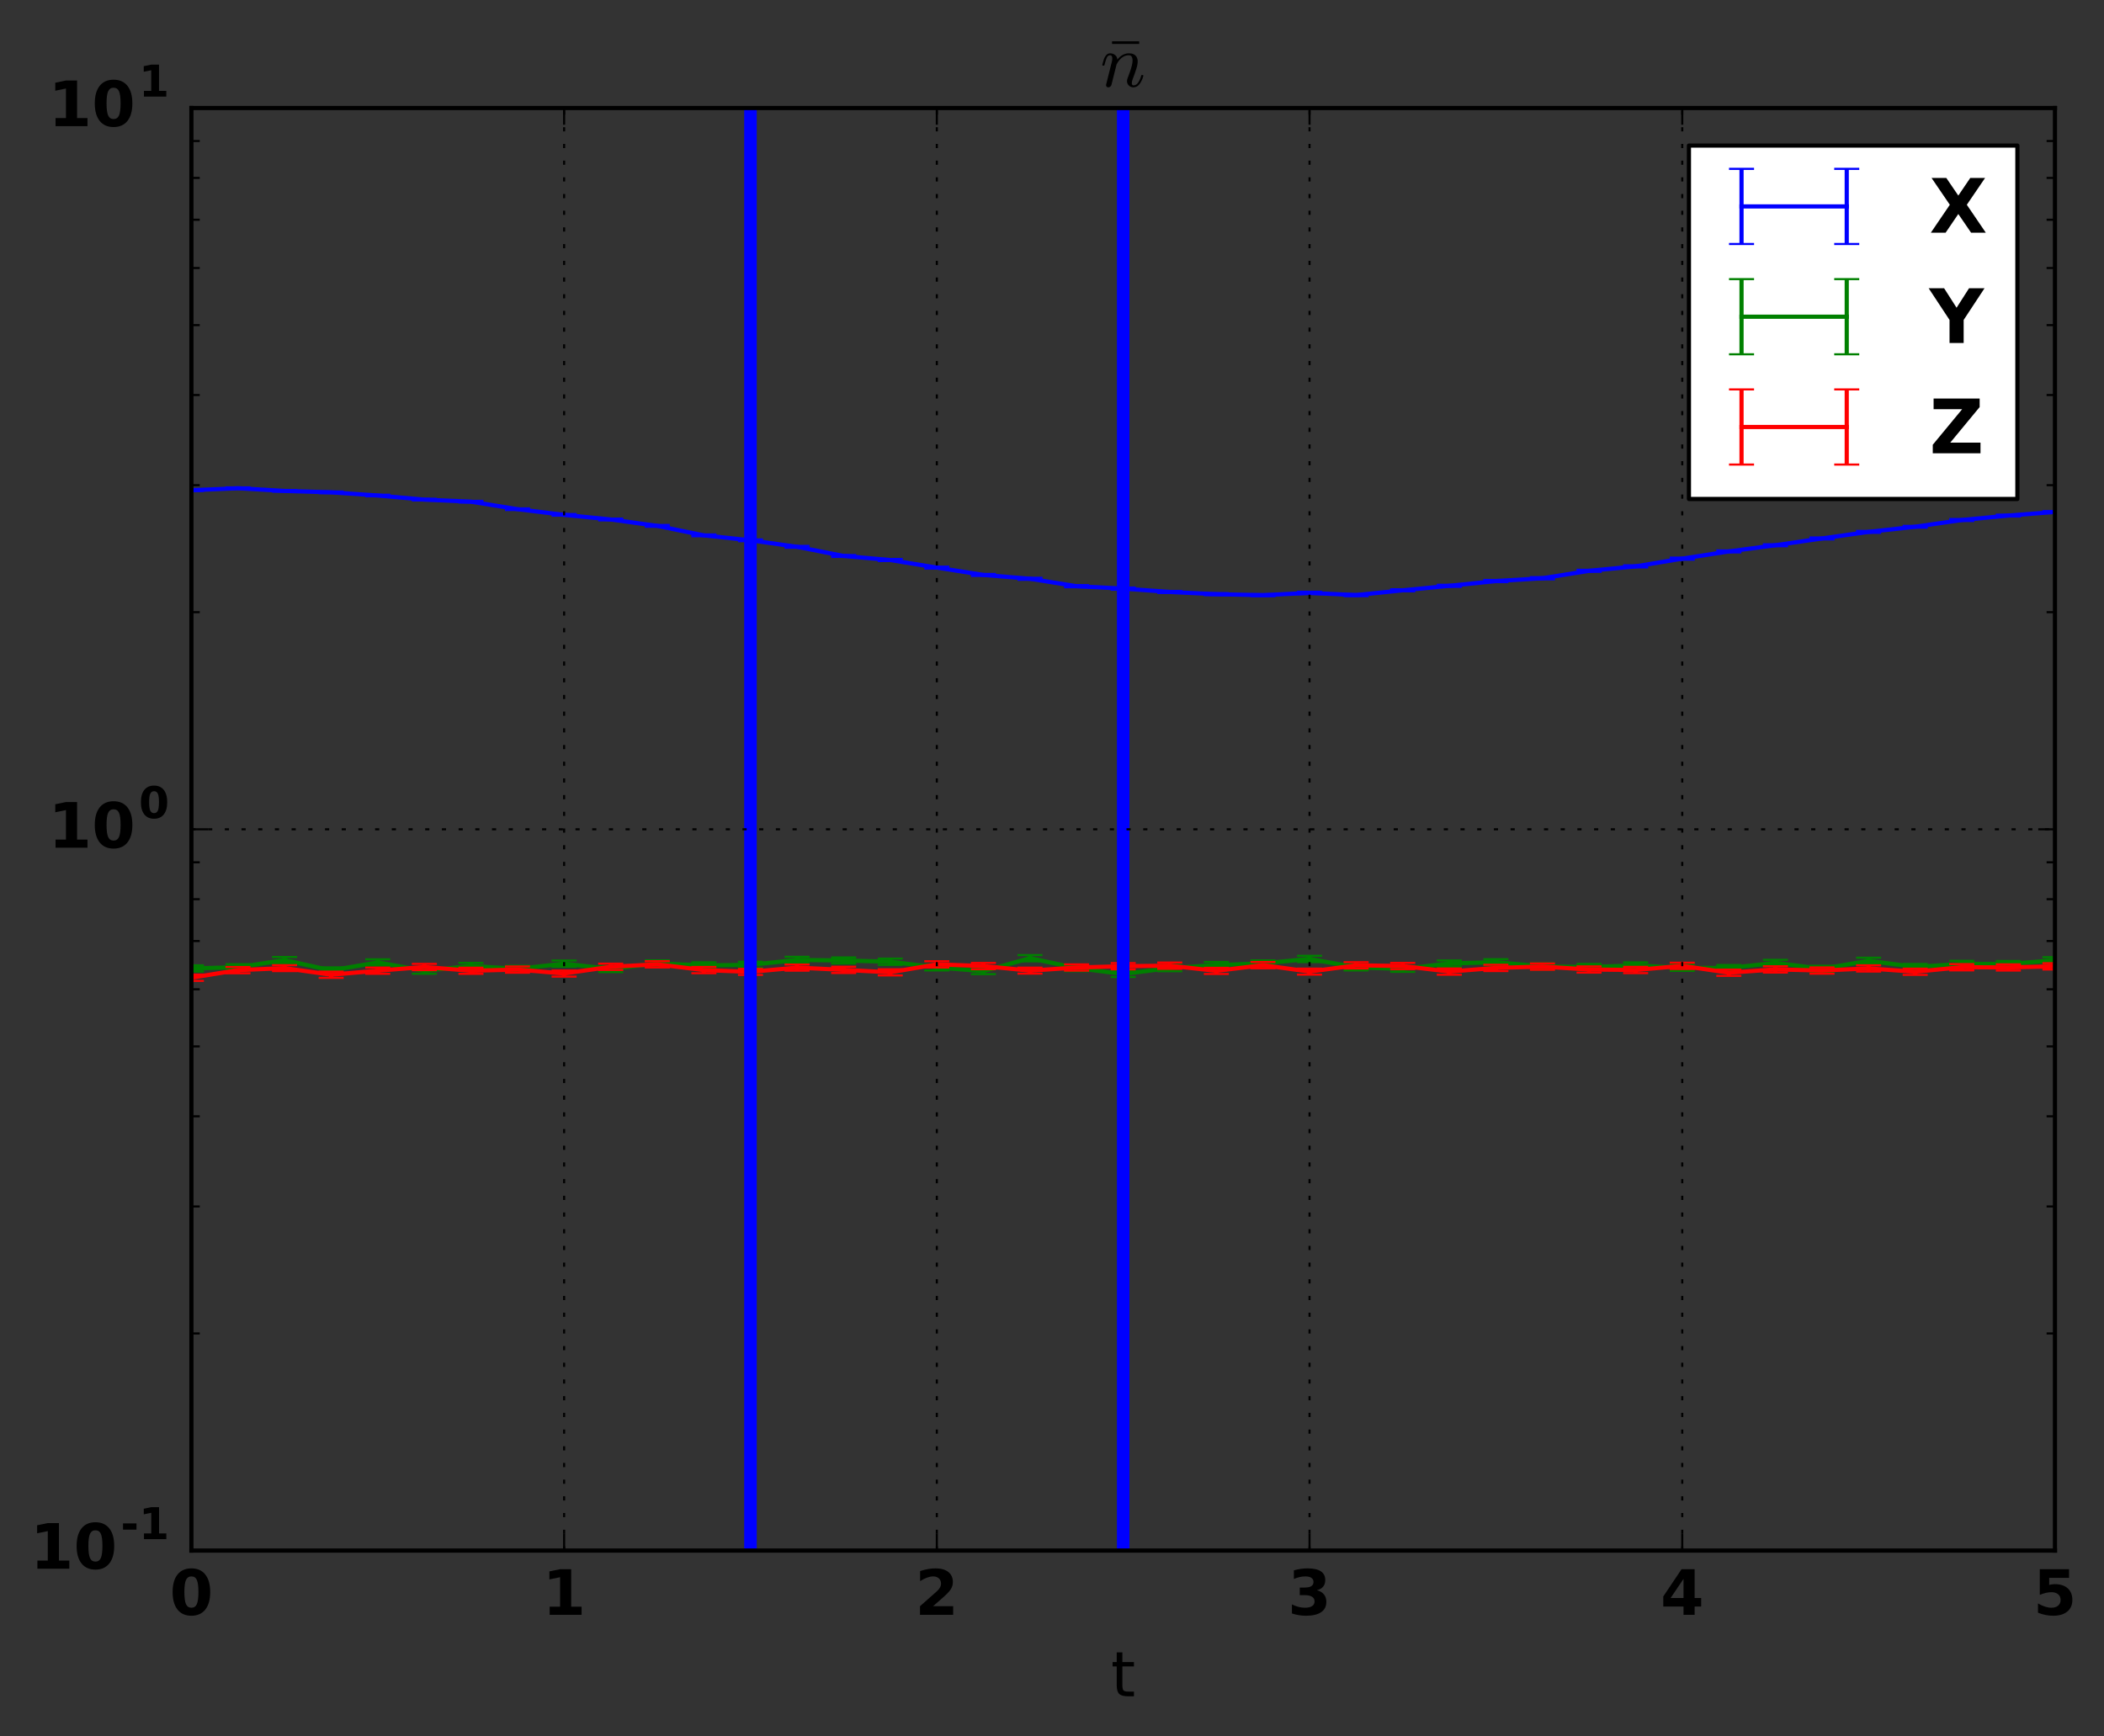 <?xml version="1.0" encoding="utf-8" standalone="no"?>
<!DOCTYPE svg PUBLIC "-//W3C//DTD SVG 1.1//EN"
  "http://www.w3.org/Graphics/SVG/1.1/DTD/svg11.dtd">
<!-- Created with matplotlib (http://matplotlib.org/) -->
<svg height="416pt" version="1.1" viewBox="0 0 504 416" width="504pt" xmlns="http://www.w3.org/2000/svg" xmlns:xlink="http://www.w3.org/1999/xlink">
 <rect x="0" y="0" width="504" height="416" fill="#333333" stroke="none"/>
 <defs>
  <style type="text/css">
*{stroke-linecap:butt;stroke-linejoin:round;stroke-miterlimit:100000;}
  </style>
 </defs>
 <g id="figure_1">
  <g id="patch_1">
   <path d="M 0 416.712 
L 504.668 416.712 
L 504.668 0 
L 0 0 
z
" style="fill:none;"/>
  </g>
  <g id="axes_1">
   <g id="patch_2">
    <path d="M 45.85 371.477 
L 492.25 371.477 
L 492.25 25.877 
L 45.85 25.877 
z
" style="fill:none;"/>
   </g>
   <g id="LineCollection_1">
    <path clip-path="url(#p9a9b89c6c6)" d="M 45.85 117.638 
L 45.85 117.239 
" style="fill:none;stroke:#0000ff;"/>
    <path clip-path="url(#p9a9b89c6c6)" d="M 57.01 117.172 
L 57.01 116.765 
" style="fill:none;stroke:#0000ff;"/>
    <path clip-path="url(#p9a9b89c6c6)" d="M 68.17 117.799 
L 68.17 117.429 
" style="fill:none;stroke:#0000ff;"/>
    <path clip-path="url(#p9a9b89c6c6)" d="M 79.33 118.153 
L 79.33 117.739 
" style="fill:none;stroke:#0000ff;"/>
    <path clip-path="url(#p9a9b89c6c6)" d="M 90.49 118.909 
L 90.49 118.517 
" style="fill:none;stroke:#0000ff;"/>
    <path clip-path="url(#p9a9b89c6c6)" d="M 101.65 119.905 
L 101.65 119.5 
" style="fill:none;stroke:#0000ff;"/>
    <path clip-path="url(#p9a9b89c6c6)" d="M 112.81 120.387 
L 112.81 119.992 
" style="fill:none;stroke:#0000ff;"/>
    <path clip-path="url(#p9a9b89c6c6)" d="M 123.97 122.194 
L 123.97 121.786 
" style="fill:none;stroke:#0000ff;"/>
    <path clip-path="url(#p9a9b89c6c6)" d="M 135.13 123.548 
L 135.13 123.148 
" style="fill:none;stroke:#0000ff;"/>
    <path clip-path="url(#p9a9b89c6c6)" d="M 146.29 124.673 
L 146.29 124.232 
" style="fill:none;stroke:#0000ff;"/>
    <path clip-path="url(#p9a9b89c6c6)" d="M 157.45 126.209 
L 157.45 125.77 
" style="fill:none;stroke:#0000ff;"/>
    <path clip-path="url(#p9a9b89c6c6)" d="M 168.61 128.485 
L 168.61 128.035 
" style="fill:none;stroke:#0000ff;"/>
    <path clip-path="url(#p9a9b89c6c6)" d="M 179.77 129.66 
L 179.77 129.218 
" style="fill:none;stroke:#0000ff;"/>
    <path clip-path="url(#p9a9b89c6c6)" d="M 190.93 131.231 
L 190.93 130.779 
" style="fill:none;stroke:#0000ff;"/>
    <path clip-path="url(#p9a9b89c6c6)" d="M 202.09 133.424 
L 202.09 132.965 
" style="fill:none;stroke:#0000ff;"/>
    <path clip-path="url(#p9a9b89c6c6)" d="M 213.25 134.42 
L 213.25 133.916 
" style="fill:none;stroke:#0000ff;"/>
    <path clip-path="url(#p9a9b89c6c6)" d="M 224.41 136.219 
L 224.41 135.752 
" style="fill:none;stroke:#0000ff;"/>
    <path clip-path="url(#p9a9b89c6c6)" d="M 235.57 137.982 
L 235.57 137.503 
" style="fill:none;stroke:#0000ff;"/>
    <path clip-path="url(#p9a9b89c6c6)" d="M 246.73 138.903 
L 246.73 138.409 
" style="fill:none;stroke:#0000ff;"/>
    <path clip-path="url(#p9a9b89c6c6)" d="M 257.89 140.693 
L 257.89 140.193 
" style="fill:none;stroke:#0000ff;"/>
    <path clip-path="url(#p9a9b89c6c6)" d="M 269.05 141.281 
L 269.05 140.747 
" style="fill:none;stroke:#0000ff;"/>
    <path clip-path="url(#p9a9b89c6c6)" d="M 280.21 142.063 
L 280.21 141.574 
" style="fill:none;stroke:#0000ff;"/>
    <path clip-path="url(#p9a9b89c6c6)" d="M 291.37 142.604 
L 291.37 142.103 
" style="fill:none;stroke:#0000ff;"/>
    <path clip-path="url(#p9a9b89c6c6)" d="M 302.53 142.848 
L 302.53 142.331 
" style="fill:none;stroke:#0000ff;"/>
    <path clip-path="url(#p9a9b89c6c6)" d="M 313.69 142.322 
L 313.69 141.758 
" style="fill:none;stroke:#0000ff;"/>
    <path clip-path="url(#p9a9b89c6c6)" d="M 324.85 142.827 
L 324.85 142.312 
" style="fill:none;stroke:#0000ff;"/>
    <path clip-path="url(#p9a9b89c6c6)" d="M 336.01 141.683 
L 336.01 141.165 
" style="fill:none;stroke:#0000ff;"/>
    <path clip-path="url(#p9a9b89c6c6)" d="M 347.17 140.607 
L 347.17 140.092 
" style="fill:none;stroke:#0000ff;"/>
    <path clip-path="url(#p9a9b89c6c6)" d="M 358.33 139.477 
L 358.33 138.938 
" style="fill:none;stroke:#0000ff;"/>
    <path clip-path="url(#p9a9b89c6c6)" d="M 369.49 138.801 
L 369.49 138.266 
" style="fill:none;stroke:#0000ff;"/>
    <path clip-path="url(#p9a9b89c6c6)" d="M 380.65 136.994 
L 380.65 136.508 
" style="fill:none;stroke:#0000ff;"/>
    <path clip-path="url(#p9a9b89c6c6)" d="M 391.81 135.933 
L 391.81 135.436 
" style="fill:none;stroke:#0000ff;"/>
    <path clip-path="url(#p9a9b89c6c6)" d="M 402.97 134.084 
L 402.97 133.589 
" style="fill:none;stroke:#0000ff;"/>
    <path clip-path="url(#p9a9b89c6c6)" d="M 414.13 132.352 
L 414.13 131.863 
" style="fill:none;stroke:#0000ff;"/>
    <path clip-path="url(#p9a9b89c6c6)" d="M 425.29 130.864 
L 425.29 130.387 
" style="fill:none;stroke:#0000ff;"/>
    <path clip-path="url(#p9a9b89c6c6)" d="M 436.45 129.233 
L 436.45 128.765 
" style="fill:none;stroke:#0000ff;"/>
    <path clip-path="url(#p9a9b89c6c6)" d="M 447.61 127.663 
L 447.61 127.186 
" style="fill:none;stroke:#0000ff;"/>
    <path clip-path="url(#p9a9b89c6c6)" d="M 458.77 126.42 
L 458.77 125.976 
" style="fill:none;stroke:#0000ff;"/>
    <path clip-path="url(#p9a9b89c6c6)" d="M 469.93 124.823 
L 469.93 124.341 
" style="fill:none;stroke:#0000ff;"/>
    <path clip-path="url(#p9a9b89c6c6)" d="M 481.09 123.747 
L 481.09 123.286 
" style="fill:none;stroke:#0000ff;"/>
    <path clip-path="url(#p9a9b89c6c6)" d="M 492.25 122.862 
L 492.25 122.441 
" style="fill:none;stroke:#0000ff;"/>
   </g>
   <g id="LineCollection_2">
    <path clip-path="url(#p9a9b89c6c6)" d="M 45.85 232.747 
L 45.85 231.27 
" style="fill:none;stroke:#008000;"/>
    <path clip-path="url(#p9a9b89c6c6)" d="M 57.01 232.482 
L 57.01 230.981 
" style="fill:none;stroke:#008000;"/>
    <path clip-path="url(#p9a9b89c6c6)" d="M 68.17 230.762 
L 68.17 229.261 
" style="fill:none;stroke:#008000;"/>
    <path clip-path="url(#p9a9b89c6c6)" d="M 79.33 233.221 
L 79.33 231.756 
" style="fill:none;stroke:#008000;"/>
    <path clip-path="url(#p9a9b89c6c6)" d="M 90.49 231.318 
L 90.49 229.817 
" style="fill:none;stroke:#008000;"/>
    <path clip-path="url(#p9a9b89c6c6)" d="M 101.65 233.281 
L 101.65 231.877 
" style="fill:none;stroke:#008000;"/>
    <path clip-path="url(#p9a9b89c6c6)" d="M 112.81 232.178 
L 112.81 230.677 
" style="fill:none;stroke:#008000;"/>
    <path clip-path="url(#p9a9b89c6c6)" d="M 123.97 232.848 
L 123.97 231.375 
" style="fill:none;stroke:#008000;"/>
    <path clip-path="url(#p9a9b89c6c6)" d="M 135.13 231.615 
L 135.13 230.114 
" style="fill:none;stroke:#008000;"/>
    <path clip-path="url(#p9a9b89c6c6)" d="M 146.29 232.895 
L 146.29 231.428 
" style="fill:none;stroke:#008000;"/>
    <path clip-path="url(#p9a9b89c6c6)" d="M 157.45 231.54 
L 157.45 230.071 
" style="fill:none;stroke:#008000;"/>
    <path clip-path="url(#p9a9b89c6c6)" d="M 168.61 232.025 
L 168.61 230.545 
" style="fill:none;stroke:#008000;"/>
    <path clip-path="url(#p9a9b89c6c6)" d="M 179.77 231.906 
L 179.77 230.406 
" style="fill:none;stroke:#008000;"/>
    <path clip-path="url(#p9a9b89c6c6)" d="M 190.93 230.725 
L 190.93 229.224 
" style="fill:none;stroke:#008000;"/>
    <path clip-path="url(#p9a9b89c6c6)" d="M 202.09 230.841 
L 202.09 229.368 
" style="fill:none;stroke:#008000;"/>
    <path clip-path="url(#p9a9b89c6c6)" d="M 213.25 231.157 
L 213.25 229.656 
" style="fill:none;stroke:#008000;"/>
    <path clip-path="url(#p9a9b89c6c6)" d="M 224.41 232.494 
L 224.41 231.052 
" style="fill:none;stroke:#008000;"/>
    <path clip-path="url(#p9a9b89c6c6)" d="M 235.57 233.38 
L 235.57 231.945 
" style="fill:none;stroke:#008000;"/>
    <path clip-path="url(#p9a9b89c6c6)" d="M 246.73 230.31 
L 246.73 228.809 
" style="fill:none;stroke:#008000;"/>
    <path clip-path="url(#p9a9b89c6c6)" d="M 257.89 232.665 
L 257.89 231.207 
" style="fill:none;stroke:#008000;"/>
    <path clip-path="url(#p9a9b89c6c6)" d="M 269.05 234.054 
L 269.05 232.644 
" style="fill:none;stroke:#008000;"/>
    <path clip-path="url(#p9a9b89c6c6)" d="M 280.21 232.678 
L 280.21 231.178 
" style="fill:none;stroke:#008000;"/>
    <path clip-path="url(#p9a9b89c6c6)" d="M 291.37 231.972 
L 291.37 230.471 
" style="fill:none;stroke:#008000;"/>
    <path clip-path="url(#p9a9b89c6c6)" d="M 302.53 231.527 
L 302.53 230.073 
" style="fill:none;stroke:#008000;"/>
    <path clip-path="url(#p9a9b89c6c6)" d="M 313.69 230.485 
L 313.69 228.984 
" style="fill:none;stroke:#008000;"/>
    <path clip-path="url(#p9a9b89c6c6)" d="M 324.85 232.489 
L 324.85 231.02 
" style="fill:none;stroke:#008000;"/>
    <path clip-path="url(#p9a9b89c6c6)" d="M 336.01 232.823 
L 336.01 231.433 
" style="fill:none;stroke:#008000;"/>
    <path clip-path="url(#p9a9b89c6c6)" d="M 347.17 231.547 
L 347.17 230.095 
" style="fill:none;stroke:#008000;"/>
    <path clip-path="url(#p9a9b89c6c6)" d="M 358.33 231.276 
L 358.33 229.787 
" style="fill:none;stroke:#008000;"/>
    <path clip-path="url(#p9a9b89c6c6)" d="M 369.49 232.263 
L 369.49 230.79 
" style="fill:none;stroke:#008000;"/>
    <path clip-path="url(#p9a9b89c6c6)" d="M 380.65 232.419 
L 380.65 230.928 
" style="fill:none;stroke:#008000;"/>
    <path clip-path="url(#p9a9b89c6c6)" d="M 391.81 232.046 
L 391.81 230.563 
" style="fill:none;stroke:#008000;"/>
    <path clip-path="url(#p9a9b89c6c6)" d="M 402.97 232.596 
L 402.97 231.124 
" style="fill:none;stroke:#008000;"/>
    <path clip-path="url(#p9a9b89c6c6)" d="M 414.13 232.639 
L 414.13 231.188 
" style="fill:none;stroke:#008000;"/>
    <path clip-path="url(#p9a9b89c6c6)" d="M 425.29 231.422 
L 425.29 229.949 
" style="fill:none;stroke:#008000;"/>
    <path clip-path="url(#p9a9b89c6c6)" d="M 436.45 232.84 
L 436.45 231.37 
" style="fill:none;stroke:#008000;"/>
    <path clip-path="url(#p9a9b89c6c6)" d="M 447.61 230.938 
L 447.61 229.44 
" style="fill:none;stroke:#008000;"/>
    <path clip-path="url(#p9a9b89c6c6)" d="M 458.77 232.376 
L 458.77 230.934 
" style="fill:none;stroke:#008000;"/>
    <path clip-path="url(#p9a9b89c6c6)" d="M 469.93 231.656 
L 469.93 230.185 
" style="fill:none;stroke:#008000;"/>
    <path clip-path="url(#p9a9b89c6c6)" d="M 481.09 231.719 
L 481.09 230.218 
" style="fill:none;stroke:#008000;"/>
    <path clip-path="url(#p9a9b89c6c6)" d="M 492.25 230.796 
L 492.25 229.32 
" style="fill:none;stroke:#008000;"/>
   </g>
   <g id="LineCollection_3">
    <path clip-path="url(#p9a9b89c6c6)" d="M 45.85 234.986 
L 45.85 233.485 
" style="fill:none;stroke:#ff0000;"/>
    <path clip-path="url(#p9a9b89c6c6)" d="M 57.01 233.171 
L 57.01 231.673 
" style="fill:none;stroke:#ff0000;"/>
    <path clip-path="url(#p9a9b89c6c6)" d="M 68.17 232.655 
L 68.17 231.224 
" style="fill:none;stroke:#ff0000;"/>
    <path clip-path="url(#p9a9b89c6c6)" d="M 79.33 234.273 
L 79.33 232.772 
" style="fill:none;stroke:#ff0000;"/>
    <path clip-path="url(#p9a9b89c6c6)" d="M 90.49 233.299 
L 90.49 231.812 
" style="fill:none;stroke:#ff0000;"/>
    <path clip-path="url(#p9a9b89c6c6)" d="M 101.65 232.417 
L 101.65 230.916 
" style="fill:none;stroke:#ff0000;"/>
    <path clip-path="url(#p9a9b89c6c6)" d="M 112.81 233.304 
L 112.81 231.838 
" style="fill:none;stroke:#ff0000;"/>
    <path clip-path="url(#p9a9b89c6c6)" d="M 123.97 233.037 
L 123.97 231.536 
" style="fill:none;stroke:#ff0000;"/>
    <path clip-path="url(#p9a9b89c6c6)" d="M 135.13 233.97 
L 135.13 232.507 
" style="fill:none;stroke:#ff0000;"/>
    <path clip-path="url(#p9a9b89c6c6)" d="M 146.29 232.369 
L 146.29 230.868 
" style="fill:none;stroke:#ff0000;"/>
    <path clip-path="url(#p9a9b89c6c6)" d="M 157.45 231.781 
L 157.45 230.28 
" style="fill:none;stroke:#ff0000;"/>
    <path clip-path="url(#p9a9b89c6c6)" d="M 168.61 233.162 
L 168.61 231.661 
" style="fill:none;stroke:#ff0000;"/>
    <path clip-path="url(#p9a9b89c6c6)" d="M 179.77 233.563 
L 179.77 232.115 
" style="fill:none;stroke:#ff0000;"/>
    <path clip-path="url(#p9a9b89c6c6)" d="M 190.93 232.55 
L 190.93 231.085 
" style="fill:none;stroke:#ff0000;"/>
    <path clip-path="url(#p9a9b89c6c6)" d="M 202.09 233.107 
L 202.09 231.606 
" style="fill:none;stroke:#ff0000;"/>
    <path clip-path="url(#p9a9b89c6c6)" d="M 213.25 233.691 
L 213.25 232.212 
" style="fill:none;stroke:#ff0000;"/>
    <path clip-path="url(#p9a9b89c6c6)" d="M 224.41 231.786 
L 224.41 230.285 
" style="fill:none;stroke:#ff0000;"/>
    <path clip-path="url(#p9a9b89c6c6)" d="M 235.57 232.191 
L 235.57 230.69 
" style="fill:none;stroke:#ff0000;"/>
    <path clip-path="url(#p9a9b89c6c6)" d="M 246.73 233.26 
L 246.73 231.825 
" style="fill:none;stroke:#ff0000;"/>
    <path clip-path="url(#p9a9b89c6c6)" d="M 257.89 232.549 
L 257.89 231.048 
" style="fill:none;stroke:#ff0000;"/>
    <path clip-path="url(#p9a9b89c6c6)" d="M 269.05 232.236 
L 269.05 230.735 
" style="fill:none;stroke:#ff0000;"/>
    <path clip-path="url(#p9a9b89c6c6)" d="M 280.21 232.102 
L 280.21 230.602 
" style="fill:none;stroke:#ff0000;"/>
    <path clip-path="url(#p9a9b89c6c6)" d="M 291.37 233.336 
L 291.37 231.86 
" style="fill:none;stroke:#ff0000;"/>
    <path clip-path="url(#p9a9b89c6c6)" d="M 302.53 231.976 
L 302.53 230.475 
" style="fill:none;stroke:#ff0000;"/>
    <path clip-path="url(#p9a9b89c6c6)" d="M 313.69 233.498 
L 313.69 232.048 
" style="fill:none;stroke:#ff0000;"/>
    <path clip-path="url(#p9a9b89c6c6)" d="M 324.85 232.02 
L 324.85 230.519 
" style="fill:none;stroke:#ff0000;"/>
    <path clip-path="url(#p9a9b89c6c6)" d="M 336.01 232.184 
L 336.01 230.683 
" style="fill:none;stroke:#ff0000;"/>
    <path clip-path="url(#p9a9b89c6c6)" d="M 347.17 233.52 
L 347.17 232.02 
" style="fill:none;stroke:#ff0000;"/>
    <path clip-path="url(#p9a9b89c6c6)" d="M 358.33 232.641 
L 358.33 231.14 
" style="fill:none;stroke:#ff0000;"/>
    <path clip-path="url(#p9a9b89c6c6)" d="M 369.49 232.325 
L 369.49 230.824 
" style="fill:none;stroke:#ff0000;"/>
    <path clip-path="url(#p9a9b89c6c6)" d="M 380.65 233.02 
L 380.65 231.519 
" style="fill:none;stroke:#ff0000;"/>
    <path clip-path="url(#p9a9b89c6c6)" d="M 391.81 233.138 
L 391.81 231.637 
" style="fill:none;stroke:#ff0000;"/>
    <path clip-path="url(#p9a9b89c6c6)" d="M 402.97 232.138 
L 402.97 230.637 
" style="fill:none;stroke:#ff0000;"/>
    <path clip-path="url(#p9a9b89c6c6)" d="M 414.13 233.795 
L 414.13 232.294 
" style="fill:none;stroke:#ff0000;"/>
    <path clip-path="url(#p9a9b89c6c6)" d="M 425.29 232.995 
L 425.29 231.494 
" style="fill:none;stroke:#ff0000;"/>
    <path clip-path="url(#p9a9b89c6c6)" d="M 436.45 233.268 
L 436.45 231.767 
" style="fill:none;stroke:#ff0000;"/>
    <path clip-path="url(#p9a9b89c6c6)" d="M 447.61 232.763 
L 447.61 231.262 
" style="fill:none;stroke:#ff0000;"/>
    <path clip-path="url(#p9a9b89c6c6)" d="M 458.77 233.558 
L 458.77 232.057 
" style="fill:none;stroke:#ff0000;"/>
    <path clip-path="url(#p9a9b89c6c6)" d="M 469.93 232.471 
L 469.93 230.971 
" style="fill:none;stroke:#ff0000;"/>
    <path clip-path="url(#p9a9b89c6c6)" d="M 481.09 232.523 
L 481.09 231.029 
" style="fill:none;stroke:#ff0000;"/>
    <path clip-path="url(#p9a9b89c6c6)" d="M 492.25 232.259 
L 492.25 230.758 
" style="fill:none;stroke:#ff0000;"/>
   </g>
   <g id="line2d_1">
    <defs>
     <path d="M 3 0 
L -3 -0 
" id="m6c116b8d92" style="stroke:#0000ff;stroke-width:0.5;"/>
    </defs>
    <g clip-path="url(#p9a9b89c6c6)">
     <use style="fill:#0000ff;stroke:#0000ff;stroke-width:0.5;" x="45.85" xlink:href="#m6c116b8d92" y="117.638"/>
     <use style="fill:#0000ff;stroke:#0000ff;stroke-width:0.5;" x="57.01" xlink:href="#m6c116b8d92" y="117.172"/>
     <use style="fill:#0000ff;stroke:#0000ff;stroke-width:0.5;" x="68.17" xlink:href="#m6c116b8d92" y="117.799"/>
     <use style="fill:#0000ff;stroke:#0000ff;stroke-width:0.5;" x="79.33" xlink:href="#m6c116b8d92" y="118.153"/>
     <use style="fill:#0000ff;stroke:#0000ff;stroke-width:0.5;" x="90.49" xlink:href="#m6c116b8d92" y="118.909"/>
     <use style="fill:#0000ff;stroke:#0000ff;stroke-width:0.5;" x="101.65" xlink:href="#m6c116b8d92" y="119.905"/>
     <use style="fill:#0000ff;stroke:#0000ff;stroke-width:0.5;" x="112.81" xlink:href="#m6c116b8d92" y="120.387"/>
     <use style="fill:#0000ff;stroke:#0000ff;stroke-width:0.5;" x="123.97" xlink:href="#m6c116b8d92" y="122.194"/>
     <use style="fill:#0000ff;stroke:#0000ff;stroke-width:0.5;" x="135.13" xlink:href="#m6c116b8d92" y="123.548"/>
     <use style="fill:#0000ff;stroke:#0000ff;stroke-width:0.5;" x="146.29" xlink:href="#m6c116b8d92" y="124.673"/>
     <use style="fill:#0000ff;stroke:#0000ff;stroke-width:0.5;" x="157.45" xlink:href="#m6c116b8d92" y="126.209"/>
     <use style="fill:#0000ff;stroke:#0000ff;stroke-width:0.5;" x="168.61" xlink:href="#m6c116b8d92" y="128.485"/>
     <use style="fill:#0000ff;stroke:#0000ff;stroke-width:0.5;" x="179.77" xlink:href="#m6c116b8d92" y="129.66"/>
     <use style="fill:#0000ff;stroke:#0000ff;stroke-width:0.5;" x="190.93" xlink:href="#m6c116b8d92" y="131.231"/>
     <use style="fill:#0000ff;stroke:#0000ff;stroke-width:0.5;" x="202.09" xlink:href="#m6c116b8d92" y="133.424"/>
     <use style="fill:#0000ff;stroke:#0000ff;stroke-width:0.5;" x="213.25" xlink:href="#m6c116b8d92" y="134.42"/>
     <use style="fill:#0000ff;stroke:#0000ff;stroke-width:0.5;" x="224.41" xlink:href="#m6c116b8d92" y="136.219"/>
     <use style="fill:#0000ff;stroke:#0000ff;stroke-width:0.5;" x="235.57" xlink:href="#m6c116b8d92" y="137.982"/>
     <use style="fill:#0000ff;stroke:#0000ff;stroke-width:0.5;" x="246.73" xlink:href="#m6c116b8d92" y="138.903"/>
     <use style="fill:#0000ff;stroke:#0000ff;stroke-width:0.5;" x="257.89" xlink:href="#m6c116b8d92" y="140.693"/>
     <use style="fill:#0000ff;stroke:#0000ff;stroke-width:0.5;" x="269.05" xlink:href="#m6c116b8d92" y="141.281"/>
     <use style="fill:#0000ff;stroke:#0000ff;stroke-width:0.5;" x="280.21" xlink:href="#m6c116b8d92" y="142.063"/>
     <use style="fill:#0000ff;stroke:#0000ff;stroke-width:0.5;" x="291.37" xlink:href="#m6c116b8d92" y="142.604"/>
     <use style="fill:#0000ff;stroke:#0000ff;stroke-width:0.5;" x="302.53" xlink:href="#m6c116b8d92" y="142.848"/>
     <use style="fill:#0000ff;stroke:#0000ff;stroke-width:0.5;" x="313.69" xlink:href="#m6c116b8d92" y="142.322"/>
     <use style="fill:#0000ff;stroke:#0000ff;stroke-width:0.5;" x="324.85" xlink:href="#m6c116b8d92" y="142.827"/>
     <use style="fill:#0000ff;stroke:#0000ff;stroke-width:0.5;" x="336.01" xlink:href="#m6c116b8d92" y="141.683"/>
     <use style="fill:#0000ff;stroke:#0000ff;stroke-width:0.5;" x="347.17" xlink:href="#m6c116b8d92" y="140.607"/>
     <use style="fill:#0000ff;stroke:#0000ff;stroke-width:0.5;" x="358.33" xlink:href="#m6c116b8d92" y="139.477"/>
     <use style="fill:#0000ff;stroke:#0000ff;stroke-width:0.5;" x="369.49" xlink:href="#m6c116b8d92" y="138.801"/>
     <use style="fill:#0000ff;stroke:#0000ff;stroke-width:0.5;" x="380.65" xlink:href="#m6c116b8d92" y="136.994"/>
     <use style="fill:#0000ff;stroke:#0000ff;stroke-width:0.5;" x="391.81" xlink:href="#m6c116b8d92" y="135.933"/>
     <use style="fill:#0000ff;stroke:#0000ff;stroke-width:0.5;" x="402.97" xlink:href="#m6c116b8d92" y="134.084"/>
     <use style="fill:#0000ff;stroke:#0000ff;stroke-width:0.5;" x="414.13" xlink:href="#m6c116b8d92" y="132.352"/>
     <use style="fill:#0000ff;stroke:#0000ff;stroke-width:0.5;" x="425.29" xlink:href="#m6c116b8d92" y="130.864"/>
     <use style="fill:#0000ff;stroke:#0000ff;stroke-width:0.5;" x="436.45" xlink:href="#m6c116b8d92" y="129.233"/>
     <use style="fill:#0000ff;stroke:#0000ff;stroke-width:0.5;" x="447.61" xlink:href="#m6c116b8d92" y="127.663"/>
     <use style="fill:#0000ff;stroke:#0000ff;stroke-width:0.5;" x="458.77" xlink:href="#m6c116b8d92" y="126.42"/>
     <use style="fill:#0000ff;stroke:#0000ff;stroke-width:0.5;" x="469.93" xlink:href="#m6c116b8d92" y="124.823"/>
     <use style="fill:#0000ff;stroke:#0000ff;stroke-width:0.5;" x="481.09" xlink:href="#m6c116b8d92" y="123.747"/>
     <use style="fill:#0000ff;stroke:#0000ff;stroke-width:0.5;" x="492.25" xlink:href="#m6c116b8d92" y="122.862"/>
    </g>
   </g>
   <g id="line2d_2">
    <g clip-path="url(#p9a9b89c6c6)">
     <use style="fill:#0000ff;stroke:#0000ff;stroke-width:0.5;" x="45.85" xlink:href="#m6c116b8d92" y="117.239"/>
     <use style="fill:#0000ff;stroke:#0000ff;stroke-width:0.5;" x="57.01" xlink:href="#m6c116b8d92" y="116.765"/>
     <use style="fill:#0000ff;stroke:#0000ff;stroke-width:0.5;" x="68.17" xlink:href="#m6c116b8d92" y="117.429"/>
     <use style="fill:#0000ff;stroke:#0000ff;stroke-width:0.5;" x="79.33" xlink:href="#m6c116b8d92" y="117.739"/>
     <use style="fill:#0000ff;stroke:#0000ff;stroke-width:0.5;" x="90.49" xlink:href="#m6c116b8d92" y="118.517"/>
     <use style="fill:#0000ff;stroke:#0000ff;stroke-width:0.5;" x="101.65" xlink:href="#m6c116b8d92" y="119.5"/>
     <use style="fill:#0000ff;stroke:#0000ff;stroke-width:0.5;" x="112.81" xlink:href="#m6c116b8d92" y="119.992"/>
     <use style="fill:#0000ff;stroke:#0000ff;stroke-width:0.5;" x="123.97" xlink:href="#m6c116b8d92" y="121.786"/>
     <use style="fill:#0000ff;stroke:#0000ff;stroke-width:0.5;" x="135.13" xlink:href="#m6c116b8d92" y="123.148"/>
     <use style="fill:#0000ff;stroke:#0000ff;stroke-width:0.5;" x="146.29" xlink:href="#m6c116b8d92" y="124.232"/>
     <use style="fill:#0000ff;stroke:#0000ff;stroke-width:0.5;" x="157.45" xlink:href="#m6c116b8d92" y="125.77"/>
     <use style="fill:#0000ff;stroke:#0000ff;stroke-width:0.5;" x="168.61" xlink:href="#m6c116b8d92" y="128.035"/>
     <use style="fill:#0000ff;stroke:#0000ff;stroke-width:0.5;" x="179.77" xlink:href="#m6c116b8d92" y="129.218"/>
     <use style="fill:#0000ff;stroke:#0000ff;stroke-width:0.5;" x="190.93" xlink:href="#m6c116b8d92" y="130.779"/>
     <use style="fill:#0000ff;stroke:#0000ff;stroke-width:0.5;" x="202.09" xlink:href="#m6c116b8d92" y="132.965"/>
     <use style="fill:#0000ff;stroke:#0000ff;stroke-width:0.5;" x="213.25" xlink:href="#m6c116b8d92" y="133.916"/>
     <use style="fill:#0000ff;stroke:#0000ff;stroke-width:0.5;" x="224.41" xlink:href="#m6c116b8d92" y="135.752"/>
     <use style="fill:#0000ff;stroke:#0000ff;stroke-width:0.5;" x="235.57" xlink:href="#m6c116b8d92" y="137.503"/>
     <use style="fill:#0000ff;stroke:#0000ff;stroke-width:0.5;" x="246.73" xlink:href="#m6c116b8d92" y="138.409"/>
     <use style="fill:#0000ff;stroke:#0000ff;stroke-width:0.5;" x="257.89" xlink:href="#m6c116b8d92" y="140.193"/>
     <use style="fill:#0000ff;stroke:#0000ff;stroke-width:0.5;" x="269.05" xlink:href="#m6c116b8d92" y="140.747"/>
     <use style="fill:#0000ff;stroke:#0000ff;stroke-width:0.5;" x="280.21" xlink:href="#m6c116b8d92" y="141.574"/>
     <use style="fill:#0000ff;stroke:#0000ff;stroke-width:0.5;" x="291.37" xlink:href="#m6c116b8d92" y="142.103"/>
     <use style="fill:#0000ff;stroke:#0000ff;stroke-width:0.5;" x="302.53" xlink:href="#m6c116b8d92" y="142.331"/>
     <use style="fill:#0000ff;stroke:#0000ff;stroke-width:0.5;" x="313.69" xlink:href="#m6c116b8d92" y="141.758"/>
     <use style="fill:#0000ff;stroke:#0000ff;stroke-width:0.5;" x="324.85" xlink:href="#m6c116b8d92" y="142.312"/>
     <use style="fill:#0000ff;stroke:#0000ff;stroke-width:0.5;" x="336.01" xlink:href="#m6c116b8d92" y="141.165"/>
     <use style="fill:#0000ff;stroke:#0000ff;stroke-width:0.5;" x="347.17" xlink:href="#m6c116b8d92" y="140.092"/>
     <use style="fill:#0000ff;stroke:#0000ff;stroke-width:0.5;" x="358.33" xlink:href="#m6c116b8d92" y="138.938"/>
     <use style="fill:#0000ff;stroke:#0000ff;stroke-width:0.5;" x="369.49" xlink:href="#m6c116b8d92" y="138.266"/>
     <use style="fill:#0000ff;stroke:#0000ff;stroke-width:0.5;" x="380.65" xlink:href="#m6c116b8d92" y="136.508"/>
     <use style="fill:#0000ff;stroke:#0000ff;stroke-width:0.5;" x="391.81" xlink:href="#m6c116b8d92" y="135.436"/>
     <use style="fill:#0000ff;stroke:#0000ff;stroke-width:0.5;" x="402.97" xlink:href="#m6c116b8d92" y="133.589"/>
     <use style="fill:#0000ff;stroke:#0000ff;stroke-width:0.5;" x="414.13" xlink:href="#m6c116b8d92" y="131.863"/>
     <use style="fill:#0000ff;stroke:#0000ff;stroke-width:0.5;" x="425.29" xlink:href="#m6c116b8d92" y="130.387"/>
     <use style="fill:#0000ff;stroke:#0000ff;stroke-width:0.5;" x="436.45" xlink:href="#m6c116b8d92" y="128.765"/>
     <use style="fill:#0000ff;stroke:#0000ff;stroke-width:0.5;" x="447.61" xlink:href="#m6c116b8d92" y="127.186"/>
     <use style="fill:#0000ff;stroke:#0000ff;stroke-width:0.5;" x="458.77" xlink:href="#m6c116b8d92" y="125.976"/>
     <use style="fill:#0000ff;stroke:#0000ff;stroke-width:0.5;" x="469.93" xlink:href="#m6c116b8d92" y="124.341"/>
     <use style="fill:#0000ff;stroke:#0000ff;stroke-width:0.5;" x="481.09" xlink:href="#m6c116b8d92" y="123.286"/>
     <use style="fill:#0000ff;stroke:#0000ff;stroke-width:0.5;" x="492.25" xlink:href="#m6c116b8d92" y="122.441"/>
    </g>
   </g>
   <g id="line2d_3">
    <path clip-path="url(#p9a9b89c6c6)" d="M 45.85 117.438 
L 57.01 116.968 
L 68.17 117.614 
L 79.33 117.946 
L 90.49 118.713 
L 101.65 119.703 
L 112.81 120.189 
L 123.97 121.99 
L 135.13 123.348 
L 146.29 124.452 
L 157.45 125.989 
L 168.61 128.26 
L 179.77 129.439 
L 190.93 131.005 
L 202.09 133.194 
L 213.25 134.168 
L 224.41 135.985 
L 235.57 137.742 
L 246.73 138.655 
L 257.89 140.443 
L 269.05 141.014 
L 280.21 141.818 
L 291.37 142.353 
L 302.53 142.589 
L 313.69 142.04 
L 324.85 142.569 
L 336.01 141.424 
L 347.17 140.349 
L 358.33 139.207 
L 369.49 138.533 
L 380.65 136.751 
L 391.81 135.684 
L 402.97 133.836 
L 414.13 132.107 
L 425.29 130.625 
L 436.45 128.998 
L 447.61 127.424 
L 458.77 126.198 
L 469.93 124.582 
L 481.09 123.516 
L 492.25 122.651 
" style="fill:none;stroke:#0000ff;stroke-linecap:square;"/>
   </g>
   <g id="line2d_4">
    <defs>
     <path d="M 3 0 
L -3 -0 
" id="m3c28a0de37" style="stroke:#008000;stroke-width:0.5;"/>
    </defs>
    <g clip-path="url(#p9a9b89c6c6)">
     <use style="fill:#008000;stroke:#008000;stroke-width:0.5;" x="45.85" xlink:href="#m3c28a0de37" y="232.747"/>
     <use style="fill:#008000;stroke:#008000;stroke-width:0.5;" x="57.01" xlink:href="#m3c28a0de37" y="232.482"/>
     <use style="fill:#008000;stroke:#008000;stroke-width:0.5;" x="68.17" xlink:href="#m3c28a0de37" y="230.762"/>
     <use style="fill:#008000;stroke:#008000;stroke-width:0.5;" x="79.33" xlink:href="#m3c28a0de37" y="233.221"/>
     <use style="fill:#008000;stroke:#008000;stroke-width:0.5;" x="90.49" xlink:href="#m3c28a0de37" y="231.318"/>
     <use style="fill:#008000;stroke:#008000;stroke-width:0.5;" x="101.65" xlink:href="#m3c28a0de37" y="233.281"/>
     <use style="fill:#008000;stroke:#008000;stroke-width:0.5;" x="112.81" xlink:href="#m3c28a0de37" y="232.178"/>
     <use style="fill:#008000;stroke:#008000;stroke-width:0.5;" x="123.97" xlink:href="#m3c28a0de37" y="232.848"/>
     <use style="fill:#008000;stroke:#008000;stroke-width:0.5;" x="135.13" xlink:href="#m3c28a0de37" y="231.615"/>
     <use style="fill:#008000;stroke:#008000;stroke-width:0.5;" x="146.29" xlink:href="#m3c28a0de37" y="232.895"/>
     <use style="fill:#008000;stroke:#008000;stroke-width:0.5;" x="157.45" xlink:href="#m3c28a0de37" y="231.54"/>
     <use style="fill:#008000;stroke:#008000;stroke-width:0.5;" x="168.61" xlink:href="#m3c28a0de37" y="232.025"/>
     <use style="fill:#008000;stroke:#008000;stroke-width:0.5;" x="179.77" xlink:href="#m3c28a0de37" y="231.906"/>
     <use style="fill:#008000;stroke:#008000;stroke-width:0.5;" x="190.93" xlink:href="#m3c28a0de37" y="230.725"/>
     <use style="fill:#008000;stroke:#008000;stroke-width:0.5;" x="202.09" xlink:href="#m3c28a0de37" y="230.841"/>
     <use style="fill:#008000;stroke:#008000;stroke-width:0.5;" x="213.25" xlink:href="#m3c28a0de37" y="231.157"/>
     <use style="fill:#008000;stroke:#008000;stroke-width:0.5;" x="224.41" xlink:href="#m3c28a0de37" y="232.494"/>
     <use style="fill:#008000;stroke:#008000;stroke-width:0.5;" x="235.57" xlink:href="#m3c28a0de37" y="233.38"/>
     <use style="fill:#008000;stroke:#008000;stroke-width:0.5;" x="246.73" xlink:href="#m3c28a0de37" y="230.31"/>
     <use style="fill:#008000;stroke:#008000;stroke-width:0.5;" x="257.89" xlink:href="#m3c28a0de37" y="232.665"/>
     <use style="fill:#008000;stroke:#008000;stroke-width:0.5;" x="269.05" xlink:href="#m3c28a0de37" y="234.054"/>
     <use style="fill:#008000;stroke:#008000;stroke-width:0.5;" x="280.21" xlink:href="#m3c28a0de37" y="232.678"/>
     <use style="fill:#008000;stroke:#008000;stroke-width:0.5;" x="291.37" xlink:href="#m3c28a0de37" y="231.972"/>
     <use style="fill:#008000;stroke:#008000;stroke-width:0.5;" x="302.53" xlink:href="#m3c28a0de37" y="231.527"/>
     <use style="fill:#008000;stroke:#008000;stroke-width:0.5;" x="313.69" xlink:href="#m3c28a0de37" y="230.485"/>
     <use style="fill:#008000;stroke:#008000;stroke-width:0.5;" x="324.85" xlink:href="#m3c28a0de37" y="232.489"/>
     <use style="fill:#008000;stroke:#008000;stroke-width:0.5;" x="336.01" xlink:href="#m3c28a0de37" y="232.823"/>
     <use style="fill:#008000;stroke:#008000;stroke-width:0.5;" x="347.17" xlink:href="#m3c28a0de37" y="231.547"/>
     <use style="fill:#008000;stroke:#008000;stroke-width:0.5;" x="358.33" xlink:href="#m3c28a0de37" y="231.276"/>
     <use style="fill:#008000;stroke:#008000;stroke-width:0.5;" x="369.49" xlink:href="#m3c28a0de37" y="232.263"/>
     <use style="fill:#008000;stroke:#008000;stroke-width:0.5;" x="380.65" xlink:href="#m3c28a0de37" y="232.419"/>
     <use style="fill:#008000;stroke:#008000;stroke-width:0.5;" x="391.81" xlink:href="#m3c28a0de37" y="232.046"/>
     <use style="fill:#008000;stroke:#008000;stroke-width:0.5;" x="402.97" xlink:href="#m3c28a0de37" y="232.596"/>
     <use style="fill:#008000;stroke:#008000;stroke-width:0.5;" x="414.13" xlink:href="#m3c28a0de37" y="232.639"/>
     <use style="fill:#008000;stroke:#008000;stroke-width:0.5;" x="425.29" xlink:href="#m3c28a0de37" y="231.422"/>
     <use style="fill:#008000;stroke:#008000;stroke-width:0.5;" x="436.45" xlink:href="#m3c28a0de37" y="232.84"/>
     <use style="fill:#008000;stroke:#008000;stroke-width:0.5;" x="447.61" xlink:href="#m3c28a0de37" y="230.938"/>
     <use style="fill:#008000;stroke:#008000;stroke-width:0.5;" x="458.77" xlink:href="#m3c28a0de37" y="232.376"/>
     <use style="fill:#008000;stroke:#008000;stroke-width:0.5;" x="469.93" xlink:href="#m3c28a0de37" y="231.656"/>
     <use style="fill:#008000;stroke:#008000;stroke-width:0.5;" x="481.09" xlink:href="#m3c28a0de37" y="231.719"/>
     <use style="fill:#008000;stroke:#008000;stroke-width:0.5;" x="492.25" xlink:href="#m3c28a0de37" y="230.796"/>
    </g>
   </g>
   <g id="line2d_5">
    <g clip-path="url(#p9a9b89c6c6)">
     <use style="fill:#008000;stroke:#008000;stroke-width:0.5;" x="45.85" xlink:href="#m3c28a0de37" y="231.27"/>
     <use style="fill:#008000;stroke:#008000;stroke-width:0.5;" x="57.01" xlink:href="#m3c28a0de37" y="230.981"/>
     <use style="fill:#008000;stroke:#008000;stroke-width:0.5;" x="68.17" xlink:href="#m3c28a0de37" y="229.261"/>
     <use style="fill:#008000;stroke:#008000;stroke-width:0.5;" x="79.33" xlink:href="#m3c28a0de37" y="231.756"/>
     <use style="fill:#008000;stroke:#008000;stroke-width:0.5;" x="90.49" xlink:href="#m3c28a0de37" y="229.817"/>
     <use style="fill:#008000;stroke:#008000;stroke-width:0.5;" x="101.65" xlink:href="#m3c28a0de37" y="231.877"/>
     <use style="fill:#008000;stroke:#008000;stroke-width:0.5;" x="112.81" xlink:href="#m3c28a0de37" y="230.677"/>
     <use style="fill:#008000;stroke:#008000;stroke-width:0.5;" x="123.97" xlink:href="#m3c28a0de37" y="231.375"/>
     <use style="fill:#008000;stroke:#008000;stroke-width:0.5;" x="135.13" xlink:href="#m3c28a0de37" y="230.114"/>
     <use style="fill:#008000;stroke:#008000;stroke-width:0.5;" x="146.29" xlink:href="#m3c28a0de37" y="231.428"/>
     <use style="fill:#008000;stroke:#008000;stroke-width:0.5;" x="157.45" xlink:href="#m3c28a0de37" y="230.071"/>
     <use style="fill:#008000;stroke:#008000;stroke-width:0.5;" x="168.61" xlink:href="#m3c28a0de37" y="230.545"/>
     <use style="fill:#008000;stroke:#008000;stroke-width:0.5;" x="179.77" xlink:href="#m3c28a0de37" y="230.406"/>
     <use style="fill:#008000;stroke:#008000;stroke-width:0.5;" x="190.93" xlink:href="#m3c28a0de37" y="229.224"/>
     <use style="fill:#008000;stroke:#008000;stroke-width:0.5;" x="202.09" xlink:href="#m3c28a0de37" y="229.368"/>
     <use style="fill:#008000;stroke:#008000;stroke-width:0.5;" x="213.25" xlink:href="#m3c28a0de37" y="229.656"/>
     <use style="fill:#008000;stroke:#008000;stroke-width:0.5;" x="224.41" xlink:href="#m3c28a0de37" y="231.052"/>
     <use style="fill:#008000;stroke:#008000;stroke-width:0.5;" x="235.57" xlink:href="#m3c28a0de37" y="231.945"/>
     <use style="fill:#008000;stroke:#008000;stroke-width:0.5;" x="246.73" xlink:href="#m3c28a0de37" y="228.809"/>
     <use style="fill:#008000;stroke:#008000;stroke-width:0.5;" x="257.89" xlink:href="#m3c28a0de37" y="231.207"/>
     <use style="fill:#008000;stroke:#008000;stroke-width:0.5;" x="269.05" xlink:href="#m3c28a0de37" y="232.644"/>
     <use style="fill:#008000;stroke:#008000;stroke-width:0.5;" x="280.21" xlink:href="#m3c28a0de37" y="231.178"/>
     <use style="fill:#008000;stroke:#008000;stroke-width:0.5;" x="291.37" xlink:href="#m3c28a0de37" y="230.471"/>
     <use style="fill:#008000;stroke:#008000;stroke-width:0.5;" x="302.53" xlink:href="#m3c28a0de37" y="230.073"/>
     <use style="fill:#008000;stroke:#008000;stroke-width:0.5;" x="313.69" xlink:href="#m3c28a0de37" y="228.984"/>
     <use style="fill:#008000;stroke:#008000;stroke-width:0.5;" x="324.85" xlink:href="#m3c28a0de37" y="231.02"/>
     <use style="fill:#008000;stroke:#008000;stroke-width:0.5;" x="336.01" xlink:href="#m3c28a0de37" y="231.433"/>
     <use style="fill:#008000;stroke:#008000;stroke-width:0.5;" x="347.17" xlink:href="#m3c28a0de37" y="230.095"/>
     <use style="fill:#008000;stroke:#008000;stroke-width:0.5;" x="358.33" xlink:href="#m3c28a0de37" y="229.787"/>
     <use style="fill:#008000;stroke:#008000;stroke-width:0.5;" x="369.49" xlink:href="#m3c28a0de37" y="230.79"/>
     <use style="fill:#008000;stroke:#008000;stroke-width:0.5;" x="380.65" xlink:href="#m3c28a0de37" y="230.928"/>
     <use style="fill:#008000;stroke:#008000;stroke-width:0.5;" x="391.81" xlink:href="#m3c28a0de37" y="230.563"/>
     <use style="fill:#008000;stroke:#008000;stroke-width:0.5;" x="402.97" xlink:href="#m3c28a0de37" y="231.124"/>
     <use style="fill:#008000;stroke:#008000;stroke-width:0.5;" x="414.13" xlink:href="#m3c28a0de37" y="231.188"/>
     <use style="fill:#008000;stroke:#008000;stroke-width:0.5;" x="425.29" xlink:href="#m3c28a0de37" y="229.949"/>
     <use style="fill:#008000;stroke:#008000;stroke-width:0.5;" x="436.45" xlink:href="#m3c28a0de37" y="231.37"/>
     <use style="fill:#008000;stroke:#008000;stroke-width:0.5;" x="447.61" xlink:href="#m3c28a0de37" y="229.44"/>
     <use style="fill:#008000;stroke:#008000;stroke-width:0.5;" x="458.77" xlink:href="#m3c28a0de37" y="230.934"/>
     <use style="fill:#008000;stroke:#008000;stroke-width:0.5;" x="469.93" xlink:href="#m3c28a0de37" y="230.185"/>
     <use style="fill:#008000;stroke:#008000;stroke-width:0.5;" x="481.09" xlink:href="#m3c28a0de37" y="230.218"/>
     <use style="fill:#008000;stroke:#008000;stroke-width:0.5;" x="492.25" xlink:href="#m3c28a0de37" y="229.32"/>
    </g>
   </g>
   <g id="line2d_6">
    <path clip-path="url(#p9a9b89c6c6)" d="M 45.85 232.005 
L 57.01 231.728 
L 68.17 230.008 
L 79.33 232.485 
L 90.49 230.564 
L 101.65 232.576 
L 112.81 231.424 
L 123.97 232.108 
L 135.13 230.861 
L 146.29 232.158 
L 157.45 230.802 
L 168.61 231.282 
L 179.77 231.152 
L 190.93 229.971 
L 202.09 230.101 
L 213.25 230.403 
L 224.41 231.77 
L 235.57 232.659 
L 246.73 229.556 
L 257.89 231.932 
L 269.05 233.346 
L 280.21 231.924 
L 291.37 231.217 
L 302.53 230.797 
L 313.69 229.73 
L 324.85 231.751 
L 336.01 232.125 
L 347.17 230.817 
L 358.33 230.528 
L 369.49 231.523 
L 380.65 231.67 
L 391.81 231.301 
L 402.97 231.856 
L 414.13 231.91 
L 425.29 230.682 
L 436.45 232.101 
L 447.61 230.185 
L 458.77 231.651 
L 469.93 230.917 
L 481.09 230.965 
L 492.25 230.054 
" style="fill:none;stroke:#008000;stroke-linecap:square;"/>
   </g>
   <g id="line2d_7">
    <defs>
     <path d="M 3 0 
L -3 -0 
" id="m4eb36f6a67" style="stroke:#ff0000;stroke-width:0.5;"/>
    </defs>
    <g clip-path="url(#p9a9b89c6c6)">
     <use style="fill:#ff0000;stroke:#ff0000;stroke-width:0.5;" x="45.85" xlink:href="#m4eb36f6a67" y="234.986"/>
     <use style="fill:#ff0000;stroke:#ff0000;stroke-width:0.5;" x="57.01" xlink:href="#m4eb36f6a67" y="233.171"/>
     <use style="fill:#ff0000;stroke:#ff0000;stroke-width:0.5;" x="68.17" xlink:href="#m4eb36f6a67" y="232.655"/>
     <use style="fill:#ff0000;stroke:#ff0000;stroke-width:0.5;" x="79.33" xlink:href="#m4eb36f6a67" y="234.273"/>
     <use style="fill:#ff0000;stroke:#ff0000;stroke-width:0.5;" x="90.49" xlink:href="#m4eb36f6a67" y="233.299"/>
     <use style="fill:#ff0000;stroke:#ff0000;stroke-width:0.5;" x="101.65" xlink:href="#m4eb36f6a67" y="232.417"/>
     <use style="fill:#ff0000;stroke:#ff0000;stroke-width:0.5;" x="112.81" xlink:href="#m4eb36f6a67" y="233.304"/>
     <use style="fill:#ff0000;stroke:#ff0000;stroke-width:0.5;" x="123.97" xlink:href="#m4eb36f6a67" y="233.037"/>
     <use style="fill:#ff0000;stroke:#ff0000;stroke-width:0.5;" x="135.13" xlink:href="#m4eb36f6a67" y="233.97"/>
     <use style="fill:#ff0000;stroke:#ff0000;stroke-width:0.5;" x="146.29" xlink:href="#m4eb36f6a67" y="232.369"/>
     <use style="fill:#ff0000;stroke:#ff0000;stroke-width:0.5;" x="157.45" xlink:href="#m4eb36f6a67" y="231.781"/>
     <use style="fill:#ff0000;stroke:#ff0000;stroke-width:0.5;" x="168.61" xlink:href="#m4eb36f6a67" y="233.162"/>
     <use style="fill:#ff0000;stroke:#ff0000;stroke-width:0.5;" x="179.77" xlink:href="#m4eb36f6a67" y="233.563"/>
     <use style="fill:#ff0000;stroke:#ff0000;stroke-width:0.5;" x="190.93" xlink:href="#m4eb36f6a67" y="232.55"/>
     <use style="fill:#ff0000;stroke:#ff0000;stroke-width:0.5;" x="202.09" xlink:href="#m4eb36f6a67" y="233.107"/>
     <use style="fill:#ff0000;stroke:#ff0000;stroke-width:0.5;" x="213.25" xlink:href="#m4eb36f6a67" y="233.691"/>
     <use style="fill:#ff0000;stroke:#ff0000;stroke-width:0.5;" x="224.41" xlink:href="#m4eb36f6a67" y="231.786"/>
     <use style="fill:#ff0000;stroke:#ff0000;stroke-width:0.5;" x="235.57" xlink:href="#m4eb36f6a67" y="232.191"/>
     <use style="fill:#ff0000;stroke:#ff0000;stroke-width:0.5;" x="246.73" xlink:href="#m4eb36f6a67" y="233.26"/>
     <use style="fill:#ff0000;stroke:#ff0000;stroke-width:0.5;" x="257.89" xlink:href="#m4eb36f6a67" y="232.549"/>
     <use style="fill:#ff0000;stroke:#ff0000;stroke-width:0.5;" x="269.05" xlink:href="#m4eb36f6a67" y="232.236"/>
     <use style="fill:#ff0000;stroke:#ff0000;stroke-width:0.5;" x="280.21" xlink:href="#m4eb36f6a67" y="232.102"/>
     <use style="fill:#ff0000;stroke:#ff0000;stroke-width:0.5;" x="291.37" xlink:href="#m4eb36f6a67" y="233.336"/>
     <use style="fill:#ff0000;stroke:#ff0000;stroke-width:0.5;" x="302.53" xlink:href="#m4eb36f6a67" y="231.976"/>
     <use style="fill:#ff0000;stroke:#ff0000;stroke-width:0.5;" x="313.69" xlink:href="#m4eb36f6a67" y="233.498"/>
     <use style="fill:#ff0000;stroke:#ff0000;stroke-width:0.5;" x="324.85" xlink:href="#m4eb36f6a67" y="232.02"/>
     <use style="fill:#ff0000;stroke:#ff0000;stroke-width:0.5;" x="336.01" xlink:href="#m4eb36f6a67" y="232.184"/>
     <use style="fill:#ff0000;stroke:#ff0000;stroke-width:0.5;" x="347.17" xlink:href="#m4eb36f6a67" y="233.52"/>
     <use style="fill:#ff0000;stroke:#ff0000;stroke-width:0.5;" x="358.33" xlink:href="#m4eb36f6a67" y="232.641"/>
     <use style="fill:#ff0000;stroke:#ff0000;stroke-width:0.5;" x="369.49" xlink:href="#m4eb36f6a67" y="232.325"/>
     <use style="fill:#ff0000;stroke:#ff0000;stroke-width:0.5;" x="380.65" xlink:href="#m4eb36f6a67" y="233.02"/>
     <use style="fill:#ff0000;stroke:#ff0000;stroke-width:0.5;" x="391.81" xlink:href="#m4eb36f6a67" y="233.138"/>
     <use style="fill:#ff0000;stroke:#ff0000;stroke-width:0.5;" x="402.97" xlink:href="#m4eb36f6a67" y="232.138"/>
     <use style="fill:#ff0000;stroke:#ff0000;stroke-width:0.5;" x="414.13" xlink:href="#m4eb36f6a67" y="233.795"/>
     <use style="fill:#ff0000;stroke:#ff0000;stroke-width:0.5;" x="425.29" xlink:href="#m4eb36f6a67" y="232.995"/>
     <use style="fill:#ff0000;stroke:#ff0000;stroke-width:0.5;" x="436.45" xlink:href="#m4eb36f6a67" y="233.268"/>
     <use style="fill:#ff0000;stroke:#ff0000;stroke-width:0.5;" x="447.61" xlink:href="#m4eb36f6a67" y="232.763"/>
     <use style="fill:#ff0000;stroke:#ff0000;stroke-width:0.5;" x="458.77" xlink:href="#m4eb36f6a67" y="233.558"/>
     <use style="fill:#ff0000;stroke:#ff0000;stroke-width:0.5;" x="469.93" xlink:href="#m4eb36f6a67" y="232.471"/>
     <use style="fill:#ff0000;stroke:#ff0000;stroke-width:0.5;" x="481.09" xlink:href="#m4eb36f6a67" y="232.523"/>
     <use style="fill:#ff0000;stroke:#ff0000;stroke-width:0.5;" x="492.25" xlink:href="#m4eb36f6a67" y="232.259"/>
    </g>
   </g>
   <g id="line2d_8">
    <g clip-path="url(#p9a9b89c6c6)">
     <use style="fill:#ff0000;stroke:#ff0000;stroke-width:0.5;" x="45.85" xlink:href="#m4eb36f6a67" y="233.485"/>
     <use style="fill:#ff0000;stroke:#ff0000;stroke-width:0.5;" x="57.01" xlink:href="#m4eb36f6a67" y="231.673"/>
     <use style="fill:#ff0000;stroke:#ff0000;stroke-width:0.5;" x="68.17" xlink:href="#m4eb36f6a67" y="231.224"/>
     <use style="fill:#ff0000;stroke:#ff0000;stroke-width:0.5;" x="79.33" xlink:href="#m4eb36f6a67" y="232.772"/>
     <use style="fill:#ff0000;stroke:#ff0000;stroke-width:0.5;" x="90.49" xlink:href="#m4eb36f6a67" y="231.812"/>
     <use style="fill:#ff0000;stroke:#ff0000;stroke-width:0.5;" x="101.65" xlink:href="#m4eb36f6a67" y="230.916"/>
     <use style="fill:#ff0000;stroke:#ff0000;stroke-width:0.5;" x="112.81" xlink:href="#m4eb36f6a67" y="231.838"/>
     <use style="fill:#ff0000;stroke:#ff0000;stroke-width:0.5;" x="123.97" xlink:href="#m4eb36f6a67" y="231.536"/>
     <use style="fill:#ff0000;stroke:#ff0000;stroke-width:0.5;" x="135.13" xlink:href="#m4eb36f6a67" y="232.507"/>
     <use style="fill:#ff0000;stroke:#ff0000;stroke-width:0.5;" x="146.29" xlink:href="#m4eb36f6a67" y="230.868"/>
     <use style="fill:#ff0000;stroke:#ff0000;stroke-width:0.5;" x="157.45" xlink:href="#m4eb36f6a67" y="230.28"/>
     <use style="fill:#ff0000;stroke:#ff0000;stroke-width:0.5;" x="168.61" xlink:href="#m4eb36f6a67" y="231.661"/>
     <use style="fill:#ff0000;stroke:#ff0000;stroke-width:0.5;" x="179.77" xlink:href="#m4eb36f6a67" y="232.115"/>
     <use style="fill:#ff0000;stroke:#ff0000;stroke-width:0.5;" x="190.93" xlink:href="#m4eb36f6a67" y="231.085"/>
     <use style="fill:#ff0000;stroke:#ff0000;stroke-width:0.5;" x="202.09" xlink:href="#m4eb36f6a67" y="231.606"/>
     <use style="fill:#ff0000;stroke:#ff0000;stroke-width:0.5;" x="213.25" xlink:href="#m4eb36f6a67" y="232.212"/>
     <use style="fill:#ff0000;stroke:#ff0000;stroke-width:0.5;" x="224.41" xlink:href="#m4eb36f6a67" y="230.285"/>
     <use style="fill:#ff0000;stroke:#ff0000;stroke-width:0.5;" x="235.57" xlink:href="#m4eb36f6a67" y="230.69"/>
     <use style="fill:#ff0000;stroke:#ff0000;stroke-width:0.5;" x="246.73" xlink:href="#m4eb36f6a67" y="231.825"/>
     <use style="fill:#ff0000;stroke:#ff0000;stroke-width:0.5;" x="257.89" xlink:href="#m4eb36f6a67" y="231.048"/>
     <use style="fill:#ff0000;stroke:#ff0000;stroke-width:0.5;" x="269.05" xlink:href="#m4eb36f6a67" y="230.735"/>
     <use style="fill:#ff0000;stroke:#ff0000;stroke-width:0.5;" x="280.21" xlink:href="#m4eb36f6a67" y="230.602"/>
     <use style="fill:#ff0000;stroke:#ff0000;stroke-width:0.5;" x="291.37" xlink:href="#m4eb36f6a67" y="231.86"/>
     <use style="fill:#ff0000;stroke:#ff0000;stroke-width:0.5;" x="302.53" xlink:href="#m4eb36f6a67" y="230.475"/>
     <use style="fill:#ff0000;stroke:#ff0000;stroke-width:0.5;" x="313.69" xlink:href="#m4eb36f6a67" y="232.048"/>
     <use style="fill:#ff0000;stroke:#ff0000;stroke-width:0.5;" x="324.85" xlink:href="#m4eb36f6a67" y="230.519"/>
     <use style="fill:#ff0000;stroke:#ff0000;stroke-width:0.5;" x="336.01" xlink:href="#m4eb36f6a67" y="230.683"/>
     <use style="fill:#ff0000;stroke:#ff0000;stroke-width:0.5;" x="347.17" xlink:href="#m4eb36f6a67" y="232.02"/>
     <use style="fill:#ff0000;stroke:#ff0000;stroke-width:0.5;" x="358.33" xlink:href="#m4eb36f6a67" y="231.14"/>
     <use style="fill:#ff0000;stroke:#ff0000;stroke-width:0.5;" x="369.49" xlink:href="#m4eb36f6a67" y="230.824"/>
     <use style="fill:#ff0000;stroke:#ff0000;stroke-width:0.5;" x="380.65" xlink:href="#m4eb36f6a67" y="231.519"/>
     <use style="fill:#ff0000;stroke:#ff0000;stroke-width:0.5;" x="391.81" xlink:href="#m4eb36f6a67" y="231.637"/>
     <use style="fill:#ff0000;stroke:#ff0000;stroke-width:0.5;" x="402.97" xlink:href="#m4eb36f6a67" y="230.637"/>
     <use style="fill:#ff0000;stroke:#ff0000;stroke-width:0.5;" x="414.13" xlink:href="#m4eb36f6a67" y="232.294"/>
     <use style="fill:#ff0000;stroke:#ff0000;stroke-width:0.5;" x="425.29" xlink:href="#m4eb36f6a67" y="231.494"/>
     <use style="fill:#ff0000;stroke:#ff0000;stroke-width:0.5;" x="436.45" xlink:href="#m4eb36f6a67" y="231.767"/>
     <use style="fill:#ff0000;stroke:#ff0000;stroke-width:0.5;" x="447.61" xlink:href="#m4eb36f6a67" y="231.262"/>
     <use style="fill:#ff0000;stroke:#ff0000;stroke-width:0.5;" x="458.77" xlink:href="#m4eb36f6a67" y="232.057"/>
     <use style="fill:#ff0000;stroke:#ff0000;stroke-width:0.5;" x="469.93" xlink:href="#m4eb36f6a67" y="230.971"/>
     <use style="fill:#ff0000;stroke:#ff0000;stroke-width:0.5;" x="481.09" xlink:href="#m4eb36f6a67" y="231.029"/>
     <use style="fill:#ff0000;stroke:#ff0000;stroke-width:0.5;" x="492.25" xlink:href="#m4eb36f6a67" y="230.758"/>
    </g>
   </g>
   <g id="line2d_9">
    <path clip-path="url(#p9a9b89c6c6)" d="M 45.85 234.232 
L 57.01 232.418 
L 68.17 231.936 
L 79.33 233.519 
L 90.49 232.552 
L 101.65 231.662 
L 112.81 232.567 
L 123.97 232.283 
L 135.13 233.235 
L 146.29 231.615 
L 157.45 231.026 
L 168.61 232.408 
L 179.77 232.835 
L 190.93 231.814 
L 202.09 232.353 
L 213.25 232.948 
L 224.41 231.032 
L 235.57 231.437 
L 246.73 232.539 
L 257.89 231.795 
L 269.05 231.481 
L 280.21 231.348 
L 291.37 232.594 
L 302.53 231.222 
L 313.69 232.77 
L 324.85 231.266 
L 336.01 231.429 
L 347.17 232.766 
L 358.33 231.887 
L 369.49 231.57 
L 380.65 232.266 
L 391.81 232.384 
L 402.97 231.384 
L 414.13 233.04 
L 425.29 232.241 
L 436.45 232.514 
L 447.61 232.009 
L 458.77 232.804 
L 469.93 231.717 
L 481.09 231.772 
L 492.25 231.504 
" style="fill:none;stroke:#ff0000;stroke-linecap:square;"/>
   </g>
   <g id="line2d_10">
    <path clip-path="url(#p9a9b89c6c6)" d="M 179.77 371.477 
L 179.77 25.877 
" style="fill:none;stroke:#0000ff;stroke-linecap:square;stroke-width:3.0;"/>
   </g>
   <g id="line2d_11">
    <path clip-path="url(#p9a9b89c6c6)" d="M 269.05 371.477 
L 269.05 25.877 
" style="fill:none;stroke:#0000ff;stroke-linecap:square;stroke-width:3.0;"/>
   </g>
   <g id="patch_3">
    <path d="M 492.25 371.477 
L 492.25 25.877 
" style="fill:none;stroke:#000000;stroke-linecap:square;stroke-linejoin:miter;"/>
   </g>
   <g id="patch_4">
    <path d="M 45.85 371.477 
L 492.25 371.477 
" style="fill:none;stroke:#000000;stroke-linecap:square;stroke-linejoin:miter;"/>
   </g>
   <g id="patch_5">
    <path d="M 45.85 371.477 
L 45.85 25.877 
" style="fill:none;stroke:#000000;stroke-linecap:square;stroke-linejoin:miter;"/>
   </g>
   <g id="patch_6">
    <path d="M 45.85 25.877 
L 492.25 25.877 
" style="fill:none;stroke:#000000;stroke-linecap:square;stroke-linejoin:miter;"/>
   </g>
   <g id="matplotlib.axis_1">
    <g id="xtick_1">
     <g id="line2d_12">
      <path clip-path="url(#p9a9b89c6c6)" d="M 45.85 371.477 
L 45.85 25.877 
" style="fill:none;stroke:#000000;stroke-dasharray:1,3;stroke-dashoffset:0.0;stroke-width:0.5;"/>
     </g>
     <g id="line2d_13">
      <defs>
       <path d="M 0 0 
L 0 -4 
" id="m3d91fa6ae2" style="stroke:#000000;stroke-width:0.5;"/>
      </defs>
      <g>
       <use style="stroke:#000000;stroke-width:0.5;" x="45.85" xlink:href="#m3d91fa6ae2" y="371.477"/>
      </g>
     </g>
     <g id="line2d_14">
      <defs>
       <path d="M 0 0 
L 0 4 
" id="mdc288d4242" style="stroke:#000000;stroke-width:0.5;"/>
      </defs>
      <g>
       <use style="stroke:#000000;stroke-width:0.5;" x="45.85" xlink:href="#mdc288d4242" y="25.877"/>
      </g>
     </g>
     <g id="text_1">
      <!-- 0 -->
      <defs>
       <path d="M 46 36.531 
Q 46 50.203 43.438 55.781 
Q 40.875 61.375 34.812 61.375 
Q 28.766 61.375 26.172 55.781 
Q 23.578 50.203 23.578 36.531 
Q 23.578 22.703 26.172 17.031 
Q 28.766 11.375 34.812 11.375 
Q 40.828 11.375 43.406 17.031 
Q 46 22.703 46 36.531 
M 64.797 36.375 
Q 64.797 18.266 56.984 8.422 
Q 49.172 -1.422 34.812 -1.422 
Q 20.406 -1.422 12.594 8.422 
Q 4.781 18.266 4.781 36.375 
Q 4.781 54.547 12.594 64.375 
Q 20.406 74.219 34.812 74.219 
Q 49.172 74.219 56.984 64.375 
Q 64.797 54.547 64.797 36.375 
" id="BitstreamVeraSans-Bold-30"/>
      </defs>
      <g transform="translate(40.632 386.875)scale(0.15 -0.15)">
       <use xlink:href="#BitstreamVeraSans-Bold-30"/>
      </g>
     </g>
    </g>
    <g id="xtick_2">
     <g id="line2d_15">
      <path clip-path="url(#p9a9b89c6c6)" d="M 135.13 371.477 
L 135.13 25.877 
" style="fill:none;stroke:#000000;stroke-dasharray:1,3;stroke-dashoffset:0.0;stroke-width:0.5;"/>
     </g>
     <g id="line2d_16">
      <g>
       <use style="stroke:#000000;stroke-width:0.5;" x="135.13" xlink:href="#m3d91fa6ae2" y="371.477"/>
      </g>
     </g>
     <g id="line2d_17">
      <g>
       <use style="stroke:#000000;stroke-width:0.5;" x="135.13" xlink:href="#mdc288d4242" y="25.877"/>
      </g>
     </g>
     <g id="text_2">
      <!-- 1 -->
      <defs>
       <path d="M 11.719 12.984 
L 28.328 12.984 
L 28.328 60.109 
L 11.281 56.594 
L 11.281 69.391 
L 28.219 72.906 
L 46.094 72.906 
L 46.094 12.984 
L 62.703 12.984 
L 62.703 0 
L 11.719 0 
z
" id="BitstreamVeraSans-Bold-31"/>
      </defs>
      <g transform="translate(129.912 386.875)scale(0.15 -0.15)">
       <use xlink:href="#BitstreamVeraSans-Bold-31"/>
      </g>
     </g>
    </g>
    <g id="xtick_3">
     <g id="line2d_18">
      <path clip-path="url(#p9a9b89c6c6)" d="M 224.41 371.477 
L 224.41 25.877 
" style="fill:none;stroke:#000000;stroke-dasharray:1,3;stroke-dashoffset:0.0;stroke-width:0.5;"/>
     </g>
     <g id="line2d_19">
      <g>
       <use style="stroke:#000000;stroke-width:0.5;" x="224.41" xlink:href="#m3d91fa6ae2" y="371.477"/>
      </g>
     </g>
     <g id="line2d_20">
      <g>
       <use style="stroke:#000000;stroke-width:0.5;" x="224.41" xlink:href="#mdc288d4242" y="25.877"/>
      </g>
     </g>
     <g id="text_3">
      <!-- 2 -->
      <defs>
       <path d="M 28.812 13.812 
L 60.891 13.812 
L 60.891 0 
L 7.906 0 
L 7.906 13.812 
L 34.516 37.312 
Q 38.094 40.531 39.797 43.609 
Q 41.5 46.688 41.5 50 
Q 41.5 55.125 38.062 58.25 
Q 34.625 61.375 28.906 61.375 
Q 24.516 61.375 19.281 59.5 
Q 14.062 57.625 8.109 53.906 
L 8.109 69.922 
Q 14.453 72.016 20.656 73.109 
Q 26.859 74.219 32.812 74.219 
Q 45.906 74.219 53.156 68.453 
Q 60.406 62.703 60.406 52.391 
Q 60.406 46.438 57.328 41.281 
Q 54.25 36.141 44.391 27.484 
z
" id="BitstreamVeraSans-Bold-32"/>
      </defs>
      <g transform="translate(219.192 386.875)scale(0.15 -0.15)">
       <use xlink:href="#BitstreamVeraSans-Bold-32"/>
      </g>
     </g>
    </g>
    <g id="xtick_4">
     <g id="line2d_21">
      <path clip-path="url(#p9a9b89c6c6)" d="M 313.69 371.477 
L 313.69 25.877 
" style="fill:none;stroke:#000000;stroke-dasharray:1,3;stroke-dashoffset:0.0;stroke-width:0.5;"/>
     </g>
     <g id="line2d_22">
      <g>
       <use style="stroke:#000000;stroke-width:0.5;" x="313.69" xlink:href="#m3d91fa6ae2" y="371.477"/>
      </g>
     </g>
     <g id="line2d_23">
      <g>
       <use style="stroke:#000000;stroke-width:0.5;" x="313.69" xlink:href="#mdc288d4242" y="25.877"/>
      </g>
     </g>
     <g id="text_4">
      <!-- 3 -->
      <defs>
       <path d="M 46.578 39.312 
Q 53.953 37.406 57.781 32.688 
Q 61.625 27.984 61.625 20.703 
Q 61.625 9.859 53.312 4.219 
Q 45.016 -1.422 29.109 -1.422 
Q 23.484 -1.422 17.844 -0.516 
Q 12.203 0.391 6.688 2.203 
L 6.688 16.703 
Q 11.969 14.062 17.156 12.719 
Q 22.359 11.375 27.391 11.375 
Q 34.859 11.375 38.844 13.953 
Q 42.828 16.547 42.828 21.391 
Q 42.828 26.375 38.75 28.938 
Q 34.672 31.5 26.703 31.5 
L 19.188 31.5 
L 19.188 43.609 
L 27.094 43.609 
Q 34.188 43.609 37.641 45.828 
Q 41.109 48.047 41.109 52.594 
Q 41.109 56.781 37.734 59.078 
Q 34.375 61.375 28.219 61.375 
Q 23.688 61.375 19.047 60.344 
Q 14.406 59.328 9.812 57.328 
L 9.812 71.094 
Q 15.375 72.656 20.844 73.438 
Q 26.312 74.219 31.594 74.219 
Q 45.797 74.219 52.844 69.547 
Q 59.906 64.891 59.906 55.516 
Q 59.906 49.125 56.531 45.047 
Q 53.172 40.969 46.578 39.312 
" id="BitstreamVeraSans-Bold-33"/>
      </defs>
      <g transform="translate(308.472 386.875)scale(0.15 -0.15)">
       <use xlink:href="#BitstreamVeraSans-Bold-33"/>
      </g>
     </g>
    </g>
    <g id="xtick_5">
     <g id="line2d_24">
      <path clip-path="url(#p9a9b89c6c6)" d="M 402.97 371.477 
L 402.97 25.877 
" style="fill:none;stroke:#000000;stroke-dasharray:1,3;stroke-dashoffset:0.0;stroke-width:0.5;"/>
     </g>
     <g id="line2d_25">
      <g>
       <use style="stroke:#000000;stroke-width:0.5;" x="402.97" xlink:href="#m3d91fa6ae2" y="371.477"/>
      </g>
     </g>
     <g id="line2d_26">
      <g>
       <use style="stroke:#000000;stroke-width:0.5;" x="402.97" xlink:href="#mdc288d4242" y="25.877"/>
      </g>
     </g>
     <g id="text_5">
      <!-- 4 -->
      <defs>
       <path d="M 36.812 57.422 
L 16.219 26.906 
L 36.812 26.906 
z
M 33.688 72.906 
L 54.594 72.906 
L 54.594 26.906 
L 64.984 26.906 
L 64.984 13.281 
L 54.594 13.281 
L 54.594 0 
L 36.812 0 
L 36.812 13.281 
L 4.5 13.281 
L 4.5 29.391 
z
" id="BitstreamVeraSans-Bold-34"/>
      </defs>
      <g transform="translate(397.752 386.875)scale(0.15 -0.15)">
       <use xlink:href="#BitstreamVeraSans-Bold-34"/>
      </g>
     </g>
    </g>
    <g id="xtick_6">
     <g id="line2d_27">
      <path clip-path="url(#p9a9b89c6c6)" d="M 492.25 371.477 
L 492.25 25.877 
" style="fill:none;stroke:#000000;stroke-dasharray:1,3;stroke-dashoffset:0.0;stroke-width:0.5;"/>
     </g>
     <g id="line2d_28">
      <g>
       <use style="stroke:#000000;stroke-width:0.5;" x="492.25" xlink:href="#m3d91fa6ae2" y="371.477"/>
      </g>
     </g>
     <g id="line2d_29">
      <g>
       <use style="stroke:#000000;stroke-width:0.5;" x="492.25" xlink:href="#mdc288d4242" y="25.877"/>
      </g>
     </g>
     <g id="text_6">
      <!-- 5 -->
      <defs>
       <path d="M 10.594 72.906 
L 57.328 72.906 
L 57.328 59.078 
L 25.594 59.078 
L 25.594 47.797 
Q 27.734 48.391 29.906 48.703 
Q 32.078 49.031 34.422 49.031 
Q 47.75 49.031 55.172 42.359 
Q 62.594 35.688 62.594 23.781 
Q 62.594 11.969 54.516 5.266 
Q 46.438 -1.422 32.078 -1.422 
Q 25.875 -1.422 19.797 -0.219 
Q 13.719 0.984 7.719 3.422 
L 7.719 18.219 
Q 13.672 14.797 19.016 13.078 
Q 24.359 11.375 29.109 11.375 
Q 35.938 11.375 39.859 14.719 
Q 43.797 18.062 43.797 23.781 
Q 43.797 29.547 39.859 32.859 
Q 35.938 36.188 29.109 36.188 
Q 25.047 36.188 20.453 35.125 
Q 15.875 34.078 10.594 31.891 
z
" id="BitstreamVeraSans-Bold-35"/>
      </defs>
      <g transform="translate(487.032 386.875)scale(0.15 -0.15)">
       <use xlink:href="#BitstreamVeraSans-Bold-35"/>
      </g>
     </g>
    </g>
    <g id="text_7">
     <!-- t -->
     <defs>
      <path d="M 18.312 70.219 
L 18.312 54.688 
L 36.812 54.688 
L 36.812 47.703 
L 18.312 47.703 
L 18.312 18.016 
Q 18.312 11.328 20.141 9.422 
Q 21.969 7.516 27.594 7.516 
L 36.812 7.516 
L 36.812 0 
L 27.594 0 
Q 17.188 0 13.234 3.875 
Q 9.281 7.766 9.281 18.016 
L 9.281 47.703 
L 2.688 47.703 
L 2.688 54.688 
L 9.281 54.688 
L 9.281 70.219 
z
" id="BitstreamVeraSans-Roman-74"/>
     </defs>
     <g transform="translate(266.11 406.392)scale(0.15 -0.15)">
      <use xlink:href="#BitstreamVeraSans-Roman-74"/>
     </g>
    </g>
   </g>
   <g id="matplotlib.axis_2">
    <g id="ytick_1">
     <g id="line2d_30">
      <path clip-path="url(#p9a9b89c6c6)" d="M 45.85 371.477 
L 492.25 371.477 
" style="fill:none;stroke:#000000;stroke-dasharray:1,3;stroke-dashoffset:0.0;stroke-width:0.5;"/>
     </g>
     <g id="line2d_31">
      <defs>
       <path d="M 0 0 
L 4 0 
" id="ma77fd5d4b2" style="stroke:#000000;stroke-width:0.5;"/>
      </defs>
      <g>
       <use style="stroke:#000000;stroke-width:0.5;" x="45.85" xlink:href="#ma77fd5d4b2" y="371.477"/>
      </g>
     </g>
     <g id="line2d_32">
      <defs>
       <path d="M 0 0 
L -4 0 
" id="mef61217ebb" style="stroke:#000000;stroke-width:0.5;"/>
      </defs>
      <g>
       <use style="stroke:#000000;stroke-width:0.5;" x="492.25" xlink:href="#mef61217ebb" y="371.477"/>
      </g>
     </g>
     <g id="text_8">
      <!-- $\mathdefault{10^{-1}}$ -->
      <defs>
       <path d="M 5.422 35.891 
L 36.078 35.891 
L 36.078 21.688 
L 5.422 21.688 
z
" id="BitstreamVeraSans-Bold-2d"/>
      </defs>
      <g transform="translate(7.2 375.933)scale(0.15 -0.15)">
       <use transform="translate(0.0 0.716)" xlink:href="#BitstreamVeraSans-Bold-31"/>
       <use transform="translate(69.58 0.716)" xlink:href="#BitstreamVeraSans-Bold-30"/>
       <use transform="translate(144.673 47.966)scale(0.7)" xlink:href="#BitstreamVeraSans-Bold-2d"/>
       <use transform="translate(173.725 47.966)scale(0.7)" xlink:href="#BitstreamVeraSans-Bold-31"/>
      </g>
     </g>
    </g>
    <g id="ytick_2">
     <g id="line2d_33">
      <path clip-path="url(#p9a9b89c6c6)" d="M 45.85 198.677 
L 492.25 198.677 
" style="fill:none;stroke:#000000;stroke-dasharray:1,3;stroke-dashoffset:0.0;stroke-width:0.5;"/>
     </g>
     <g id="line2d_34">
      <g>
       <use style="stroke:#000000;stroke-width:0.5;" x="45.85" xlink:href="#ma77fd5d4b2" y="198.677"/>
      </g>
     </g>
     <g id="line2d_35">
      <g>
       <use style="stroke:#000000;stroke-width:0.5;" x="492.25" xlink:href="#mef61217ebb" y="198.677"/>
      </g>
     </g>
     <g id="text_9">
      <!-- $\mathdefault{10^{0}}$ -->
      <g transform="translate(11.55 203.208)scale(0.15 -0.15)">
       <use transform="translate(0.0 0.797)" xlink:href="#BitstreamVeraSans-Bold-31"/>
       <use transform="translate(69.58 0.797)" xlink:href="#BitstreamVeraSans-Bold-30"/>
       <use transform="translate(144.673 48.047)scale(0.7)" xlink:href="#BitstreamVeraSans-Bold-30"/>
      </g>
     </g>
    </g>
    <g id="ytick_3">
     <g id="line2d_36">
      <path clip-path="url(#p9a9b89c6c6)" d="M 45.85 25.877 
L 492.25 25.877 
" style="fill:none;stroke:#000000;stroke-dasharray:1,3;stroke-dashoffset:0.0;stroke-width:0.5;"/>
     </g>
     <g id="line2d_37">
      <g>
       <use style="stroke:#000000;stroke-width:0.5;" x="45.85" xlink:href="#ma77fd5d4b2" y="25.877"/>
      </g>
     </g>
     <g id="line2d_38">
      <g>
       <use style="stroke:#000000;stroke-width:0.5;" x="492.25" xlink:href="#mef61217ebb" y="25.877"/>
      </g>
     </g>
     <g id="text_10">
      <!-- $\mathdefault{10^{1}}$ -->
      <g transform="translate(11.55 30.333)scale(0.15 -0.15)">
       <use transform="translate(0.0 0.716)" xlink:href="#BitstreamVeraSans-Bold-31"/>
       <use transform="translate(69.58 0.716)" xlink:href="#BitstreamVeraSans-Bold-30"/>
       <use transform="translate(144.673 47.966)scale(0.7)" xlink:href="#BitstreamVeraSans-Bold-31"/>
      </g>
     </g>
    </g>
    <g id="ytick_4">
     <g id="line2d_39">
      <defs>
       <path d="M 0 0 
L 2 0 
" id="m6714200c75" style="stroke:#000000;stroke-width:0.5;"/>
      </defs>
      <g>
       <use style="stroke:#000000;stroke-width:0.5;" x="45.85" xlink:href="#m6714200c75" y="319.459"/>
      </g>
     </g>
     <g id="line2d_40">
      <defs>
       <path d="M 0 0 
L -2 0 
" id="m260e8b1a3e" style="stroke:#000000;stroke-width:0.5;"/>
      </defs>
      <g>
       <use style="stroke:#000000;stroke-width:0.5;" x="492.25" xlink:href="#m260e8b1a3e" y="319.459"/>
      </g>
     </g>
    </g>
    <g id="ytick_5">
     <g id="line2d_41">
      <g>
       <use style="stroke:#000000;stroke-width:0.5;" x="45.85" xlink:href="#m6714200c75" y="289.031"/>
      </g>
     </g>
     <g id="line2d_42">
      <g>
       <use style="stroke:#000000;stroke-width:0.5;" x="492.25" xlink:href="#m260e8b1a3e" y="289.031"/>
      </g>
     </g>
    </g>
    <g id="ytick_6">
     <g id="line2d_43">
      <g>
       <use style="stroke:#000000;stroke-width:0.5;" x="45.85" xlink:href="#m6714200c75" y="267.441"/>
      </g>
     </g>
     <g id="line2d_44">
      <g>
       <use style="stroke:#000000;stroke-width:0.5;" x="492.25" xlink:href="#m260e8b1a3e" y="267.441"/>
      </g>
     </g>
    </g>
    <g id="ytick_7">
     <g id="line2d_45">
      <g>
       <use style="stroke:#000000;stroke-width:0.5;" x="45.85" xlink:href="#m6714200c75" y="250.695"/>
      </g>
     </g>
     <g id="line2d_46">
      <g>
       <use style="stroke:#000000;stroke-width:0.5;" x="492.25" xlink:href="#m260e8b1a3e" y="250.695"/>
      </g>
     </g>
    </g>
    <g id="ytick_8">
     <g id="line2d_47">
      <g>
       <use style="stroke:#000000;stroke-width:0.5;" x="45.85" xlink:href="#m6714200c75" y="237.013"/>
      </g>
     </g>
     <g id="line2d_48">
      <g>
       <use style="stroke:#000000;stroke-width:0.5;" x="492.25" xlink:href="#m260e8b1a3e" y="237.013"/>
      </g>
     </g>
    </g>
    <g id="ytick_9">
     <g id="line2d_49">
      <g>
       <use style="stroke:#000000;stroke-width:0.5;" x="45.85" xlink:href="#m6714200c75" y="225.444"/>
      </g>
     </g>
     <g id="line2d_50">
      <g>
       <use style="stroke:#000000;stroke-width:0.5;" x="492.25" xlink:href="#m260e8b1a3e" y="225.444"/>
      </g>
     </g>
    </g>
    <g id="ytick_10">
     <g id="line2d_51">
      <g>
       <use style="stroke:#000000;stroke-width:0.5;" x="45.85" xlink:href="#m6714200c75" y="215.423"/>
      </g>
     </g>
     <g id="line2d_52">
      <g>
       <use style="stroke:#000000;stroke-width:0.5;" x="492.25" xlink:href="#m260e8b1a3e" y="215.423"/>
      </g>
     </g>
    </g>
    <g id="ytick_11">
     <g id="line2d_53">
      <g>
       <use style="stroke:#000000;stroke-width:0.5;" x="45.85" xlink:href="#m6714200c75" y="206.584"/>
      </g>
     </g>
     <g id="line2d_54">
      <g>
       <use style="stroke:#000000;stroke-width:0.5;" x="492.25" xlink:href="#m260e8b1a3e" y="206.584"/>
      </g>
     </g>
    </g>
    <g id="ytick_12">
     <g id="line2d_55">
      <g>
       <use style="stroke:#000000;stroke-width:0.5;" x="45.85" xlink:href="#m6714200c75" y="146.659"/>
      </g>
     </g>
     <g id="line2d_56">
      <g>
       <use style="stroke:#000000;stroke-width:0.5;" x="492.25" xlink:href="#m260e8b1a3e" y="146.659"/>
      </g>
     </g>
    </g>
    <g id="ytick_13">
     <g id="line2d_57">
      <g>
       <use style="stroke:#000000;stroke-width:0.5;" x="45.85" xlink:href="#m6714200c75" y="116.231"/>
      </g>
     </g>
     <g id="line2d_58">
      <g>
       <use style="stroke:#000000;stroke-width:0.5;" x="492.25" xlink:href="#m260e8b1a3e" y="116.231"/>
      </g>
     </g>
    </g>
    <g id="ytick_14">
     <g id="line2d_59">
      <g>
       <use style="stroke:#000000;stroke-width:0.5;" x="45.85" xlink:href="#m6714200c75" y="94.641"/>
      </g>
     </g>
     <g id="line2d_60">
      <g>
       <use style="stroke:#000000;stroke-width:0.5;" x="492.25" xlink:href="#m260e8b1a3e" y="94.641"/>
      </g>
     </g>
    </g>
    <g id="ytick_15">
     <g id="line2d_61">
      <g>
       <use style="stroke:#000000;stroke-width:0.5;" x="45.85" xlink:href="#m6714200c75" y="77.895"/>
      </g>
     </g>
     <g id="line2d_62">
      <g>
       <use style="stroke:#000000;stroke-width:0.5;" x="492.25" xlink:href="#m260e8b1a3e" y="77.895"/>
      </g>
     </g>
    </g>
    <g id="ytick_16">
     <g id="line2d_63">
      <g>
       <use style="stroke:#000000;stroke-width:0.5;" x="45.85" xlink:href="#m6714200c75" y="64.213"/>
      </g>
     </g>
     <g id="line2d_64">
      <g>
       <use style="stroke:#000000;stroke-width:0.5;" x="492.25" xlink:href="#m260e8b1a3e" y="64.213"/>
      </g>
     </g>
    </g>
    <g id="ytick_17">
     <g id="line2d_65">
      <g>
       <use style="stroke:#000000;stroke-width:0.5;" x="45.85" xlink:href="#m6714200c75" y="52.644"/>
      </g>
     </g>
     <g id="line2d_66">
      <g>
       <use style="stroke:#000000;stroke-width:0.5;" x="492.25" xlink:href="#m260e8b1a3e" y="52.644"/>
      </g>
     </g>
    </g>
    <g id="ytick_18">
     <g id="line2d_67">
      <g>
       <use style="stroke:#000000;stroke-width:0.5;" x="45.85" xlink:href="#m6714200c75" y="42.623"/>
      </g>
     </g>
     <g id="line2d_68">
      <g>
       <use style="stroke:#000000;stroke-width:0.5;" x="492.25" xlink:href="#m260e8b1a3e" y="42.623"/>
      </g>
     </g>
    </g>
    <g id="ytick_19">
     <g id="line2d_69">
      <g>
       <use style="stroke:#000000;stroke-width:0.5;" x="45.85" xlink:href="#m6714200c75" y="33.784"/>
      </g>
     </g>
     <g id="line2d_70">
      <g>
       <use style="stroke:#000000;stroke-width:0.5;" x="492.25" xlink:href="#m260e8b1a3e" y="33.784"/>
      </g>
     </g>
    </g>
   </g>
   <g id="text_11">
    <!-- $\bar n$ -->
    <defs>
     <path d="M 7.719 1.703 
Q 7.719 2.297 7.812 2.594 
L 15.281 32.422 
Q 16.016 35.203 16.016 37.312 
Q 16.016 41.609 13.094 41.609 
Q 9.969 41.609 8.453 37.859 
Q 6.938 34.125 5.516 28.422 
Q 5.516 28.125 5.219 27.953 
Q 4.938 27.781 4.688 27.781 
L 3.516 27.781 
Q 3.172 27.781 2.922 28.141 
Q 2.688 28.516 2.688 28.812 
Q 3.766 33.156 4.766 36.172 
Q 5.766 39.203 7.891 41.688 
Q 10.016 44.188 13.188 44.188 
Q 16.938 44.188 19.812 41.812 
Q 22.703 39.453 22.703 35.797 
Q 25.688 39.703 29.688 41.938 
Q 33.688 44.188 38.188 44.188 
Q 41.75 44.188 44.328 42.969 
Q 46.922 41.75 48.359 39.281 
Q 49.812 36.812 49.812 33.406 
Q 49.812 29.297 47.969 23.484 
Q 46.141 17.672 43.406 10.5 
Q 42 7.234 42 4.5 
Q 42 1.516 44.281 1.516 
Q 48.188 1.516 50.797 5.703 
Q 53.422 9.906 54.5 14.703 
Q 54.688 15.281 55.328 15.281 
L 56.5 15.281 
Q 56.891 15.281 57.156 15.031 
Q 57.422 14.797 57.422 14.406 
Q 57.422 14.312 57.328 14.109 
Q 55.953 8.453 52.562 3.656 
Q 49.172 -1.125 44.094 -1.125 
Q 40.578 -1.125 38.078 1.297 
Q 35.594 3.719 35.594 7.172 
Q 35.594 9.031 36.375 11.078 
Q 37.641 14.359 39.281 18.891 
Q 40.922 23.438 41.969 27.578 
Q 43.016 31.734 43.016 34.906 
Q 43.016 37.703 41.859 39.656 
Q 40.719 41.609 37.984 41.609 
Q 34.328 41.609 31.25 39.984 
Q 28.172 38.375 25.875 35.719 
Q 23.578 33.062 21.688 29.391 
L 14.891 2.203 
Q 14.547 0.828 13.344 -0.141 
Q 12.156 -1.125 10.688 -1.125 
Q 9.469 -1.125 8.594 -0.344 
Q 7.719 0.438 7.719 1.703 
" id="Cmmi10-6e"/>
     <path d="M 6.891 55.516 
L 6.891 58.984 
L 43.016 58.984 
L 43.016 55.516 
z
" id="Cmr10-b9"/>
    </defs>
    <g transform="translate(263.56 20.877)scale(0.18 -0.18)">
     <use transform="translate(8.793 2.016)" xlink:href="#Cmr10-b9"/>
     <use transform="translate(0.0 0.844)" xlink:href="#Cmmi10-6e"/>
    </g>
   </g>
   <g id="legend_1">
    <g id="patch_7">
     <path d="M 404.573 119.539 
L 483.25 119.539 
L 483.25 34.877 
L 404.573 34.877 
z
" style="fill:#ffffff;stroke:#000000;stroke-linejoin:miter;"/>
    </g>
    <g id="LineCollection_4">
     <path d="M 417.173 58.454 
L 417.173 40.454 
" style="fill:none;stroke:#0000ff;"/>
     <path d="M 442.373 58.454 
L 442.373 40.454 
" style="fill:none;stroke:#0000ff;"/>
    </g>
    <g id="line2d_71">
     <g>
      <use style="fill:#0000ff;stroke:#0000ff;stroke-width:0.5;" x="417.173" xlink:href="#m6c116b8d92" y="58.454"/>
      <use style="fill:#0000ff;stroke:#0000ff;stroke-width:0.5;" x="442.373" xlink:href="#m6c116b8d92" y="58.454"/>
     </g>
    </g>
    <g id="line2d_72">
     <g>
      <use style="fill:#0000ff;stroke:#0000ff;stroke-width:0.5;" x="417.173" xlink:href="#m6c116b8d92" y="40.454"/>
      <use style="fill:#0000ff;stroke:#0000ff;stroke-width:0.5;" x="442.373" xlink:href="#m6c116b8d92" y="40.454"/>
     </g>
    </g>
    <g id="line2d_73">
     <path d="M 417.173 49.454 
L 442.373 49.454 
" style="fill:none;stroke:#0000ff;stroke-linecap:square;"/>
    </g>
    <g id="line2d_74"/>
    <g id="text_12">
     <!-- X -->
     <defs>
      <path d="M 49.812 37.203 
L 75.094 0 
L 55.516 0 
L 38.484 24.906 
L 21.578 0 
L 1.906 0 
L 27.203 37.203 
L 2.875 72.906 
L 22.516 72.906 
L 38.484 49.422 
L 54.391 72.906 
L 74.125 72.906 
z
" id="BitstreamVeraSans-Bold-58"/>
     </defs>
     <g transform="translate(462.173 55.754)scale(0.18 -0.18)">
      <use xlink:href="#BitstreamVeraSans-Bold-58"/>
     </g>
    </g>
    <g id="LineCollection_5">
     <path d="M 417.173 84.875 
L 417.173 66.875 
" style="fill:none;stroke:#008000;"/>
     <path d="M 442.373 84.875 
L 442.373 66.875 
" style="fill:none;stroke:#008000;"/>
    </g>
    <g id="line2d_75">
     <g>
      <use style="fill:#008000;stroke:#008000;stroke-width:0.5;" x="417.173" xlink:href="#m3c28a0de37" y="84.875"/>
      <use style="fill:#008000;stroke:#008000;stroke-width:0.5;" x="442.373" xlink:href="#m3c28a0de37" y="84.875"/>
     </g>
    </g>
    <g id="line2d_76">
     <g>
      <use style="fill:#008000;stroke:#008000;stroke-width:0.5;" x="417.173" xlink:href="#m3c28a0de37" y="66.875"/>
      <use style="fill:#008000;stroke:#008000;stroke-width:0.5;" x="442.373" xlink:href="#m3c28a0de37" y="66.875"/>
     </g>
    </g>
    <g id="line2d_77">
     <path d="M 417.173 75.875 
L 442.373 75.875 
" style="fill:none;stroke:#008000;stroke-linecap:square;"/>
    </g>
    <g id="line2d_78"/>
    <g id="text_13">
     <!-- Y -->
     <defs>
      <path d="M -0.984 72.906 
L 19.578 72.906 
L 36.188 46.922 
L 52.781 72.906 
L 73.391 72.906 
L 45.609 30.719 
L 45.609 0 
L 26.812 0 
L 26.812 30.719 
z
" id="BitstreamVeraSans-Bold-59"/>
     </defs>
     <g transform="translate(462.173 82.175)scale(0.18 -0.18)">
      <use xlink:href="#BitstreamVeraSans-Bold-59"/>
     </g>
    </g>
    <g id="LineCollection_6">
     <path d="M 417.173 111.296 
L 417.173 93.296 
" style="fill:none;stroke:#ff0000;"/>
     <path d="M 442.373 111.296 
L 442.373 93.296 
" style="fill:none;stroke:#ff0000;"/>
    </g>
    <g id="line2d_79">
     <g>
      <use style="fill:#ff0000;stroke:#ff0000;stroke-width:0.5;" x="417.173" xlink:href="#m4eb36f6a67" y="111.296"/>
      <use style="fill:#ff0000;stroke:#ff0000;stroke-width:0.5;" x="442.373" xlink:href="#m4eb36f6a67" y="111.296"/>
     </g>
    </g>
    <g id="line2d_80">
     <g>
      <use style="fill:#ff0000;stroke:#ff0000;stroke-width:0.5;" x="417.173" xlink:href="#m4eb36f6a67" y="93.296"/>
      <use style="fill:#ff0000;stroke:#ff0000;stroke-width:0.5;" x="442.373" xlink:href="#m4eb36f6a67" y="93.296"/>
     </g>
    </g>
    <g id="line2d_81">
     <path d="M 417.173 102.296 
L 442.373 102.296 
" style="fill:none;stroke:#ff0000;stroke-linecap:square;"/>
    </g>
    <g id="line2d_82"/>
    <g id="text_14">
     <!-- Z -->
     <defs>
      <path d="M 5.609 72.906 
L 66.891 72.906 
L 66.891 61.531 
L 27.781 14.203 
L 68.016 14.203 
L 68.016 0 
L 4.5 0 
L 4.5 11.375 
L 43.609 58.688 
L 5.609 58.688 
z
" id="BitstreamVeraSans-Bold-5a"/>
     </defs>
     <g transform="translate(462.173 108.596)scale(0.18 -0.18)">
      <use xlink:href="#BitstreamVeraSans-Bold-5a"/>
     </g>
    </g>
   </g>
  </g>
 </g>
 <defs>
  <clipPath id="p9a9b89c6c6">
   <rect height="345.6" width="446.4" x="45.85" y="25.877"/>
  </clipPath>
 </defs>
</svg>
